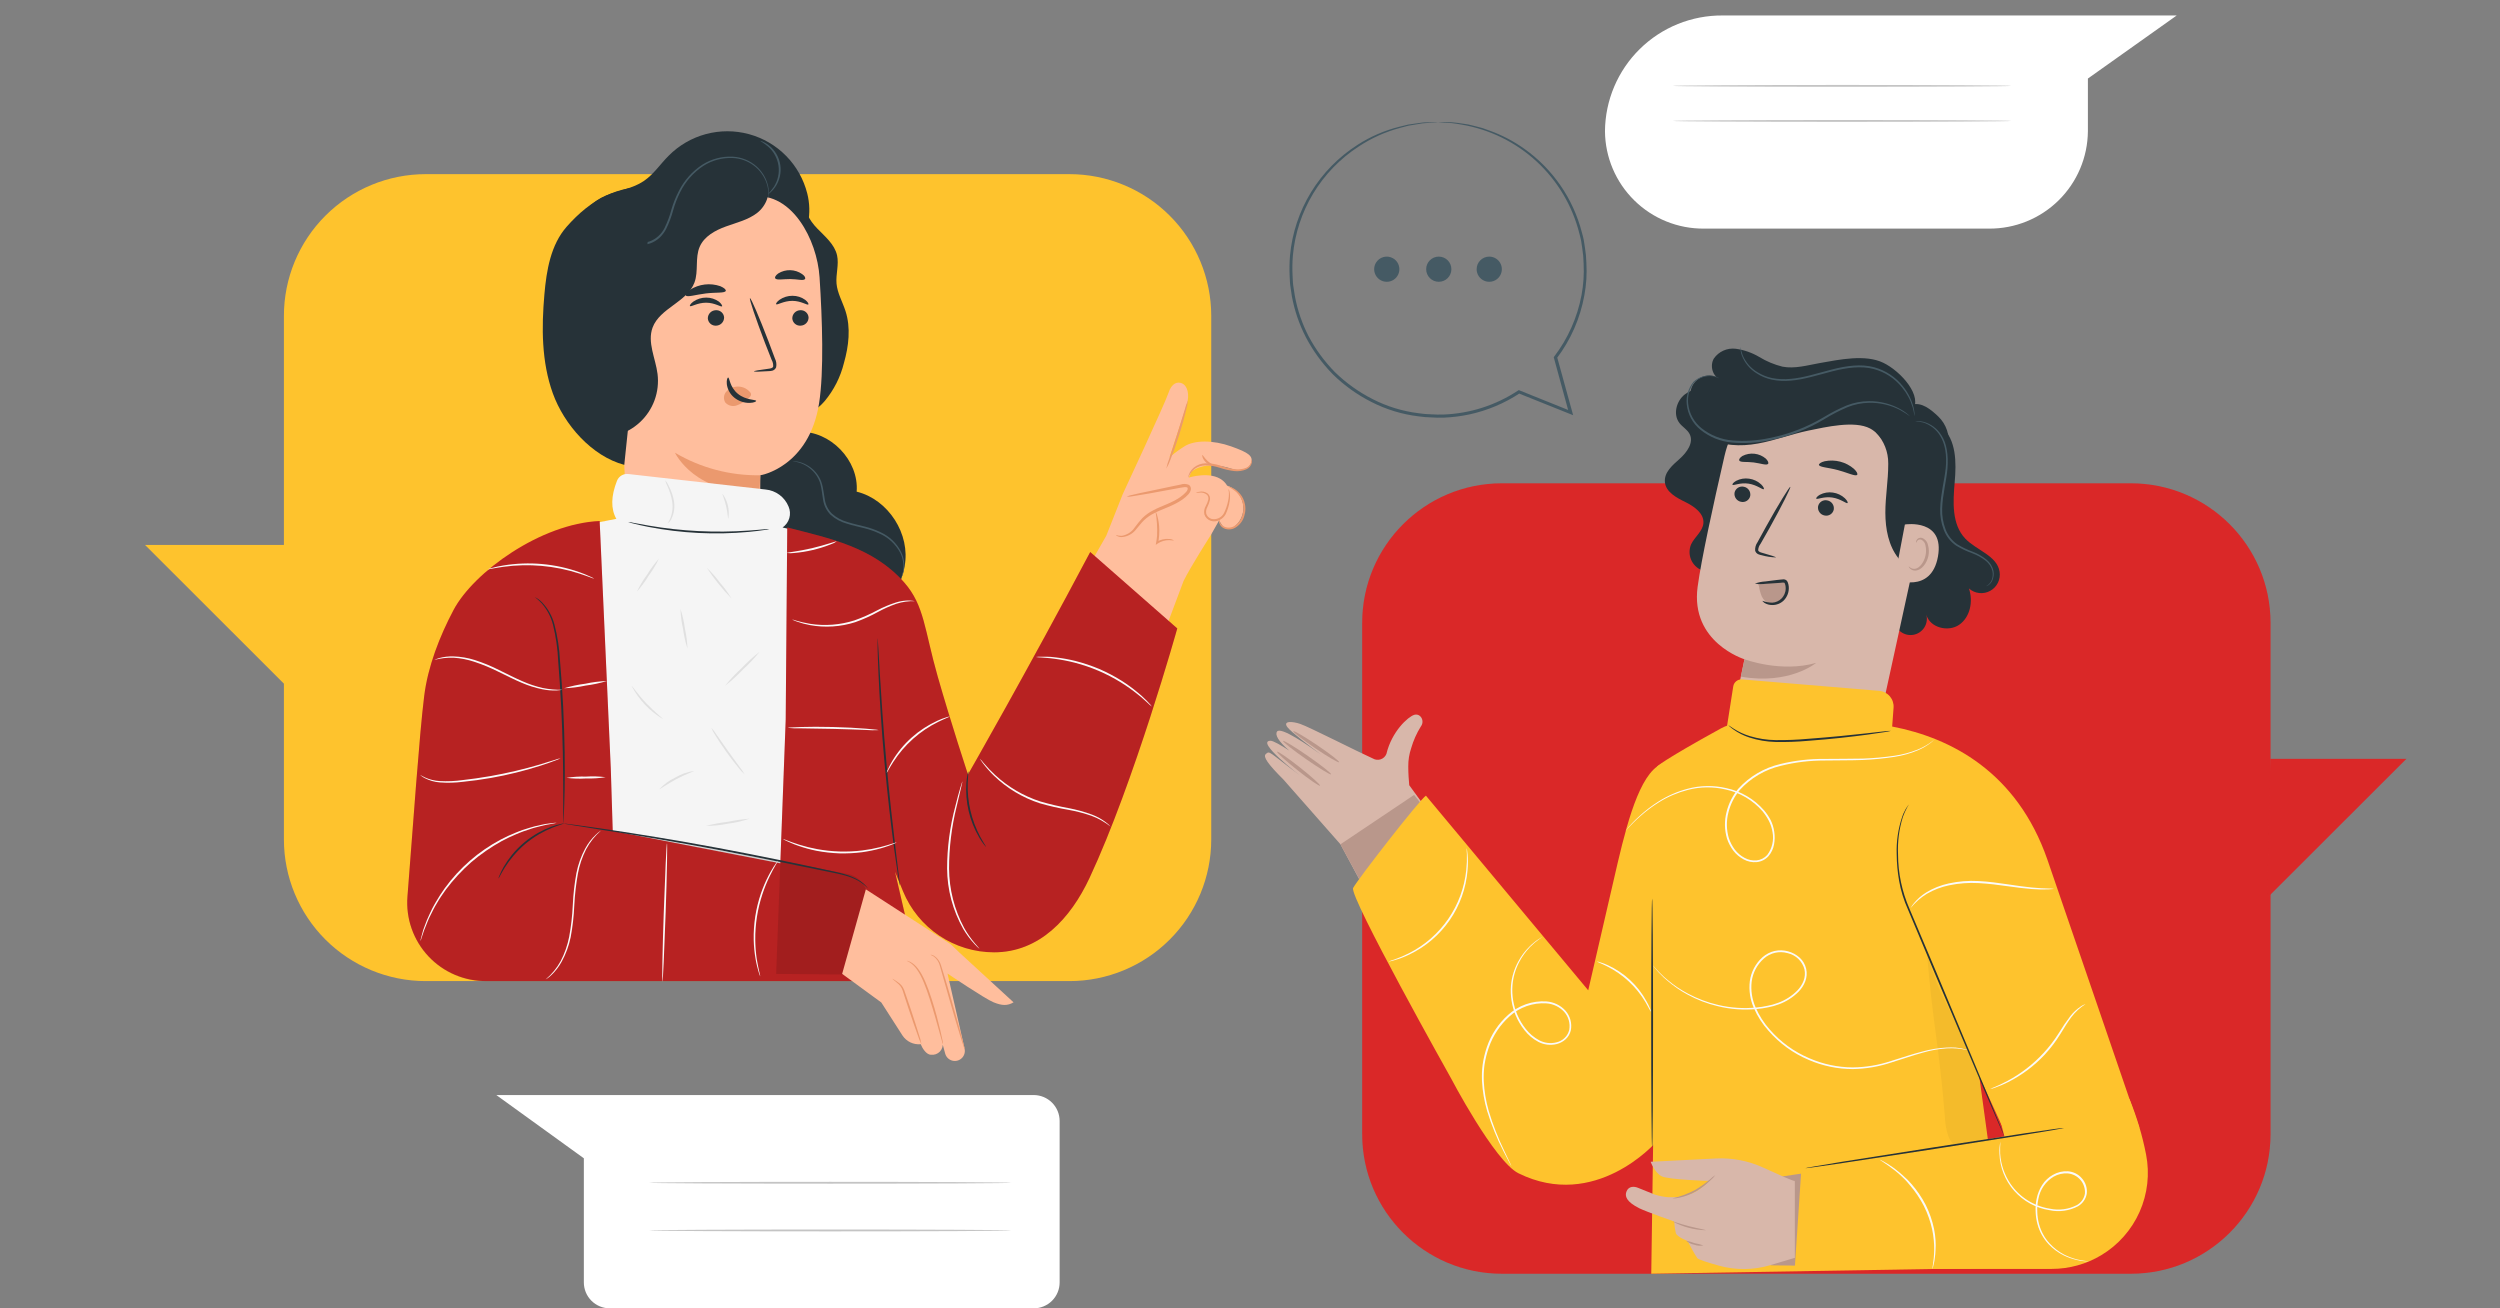<svg width="644" height="337" viewBox="0 0 644 337" fill="none" xmlns="http://www.w3.org/2000/svg">
<rect x="0" y="0" width="644" height="337" fill="#808080" stroke="none"/>
<g clip-path="url(#clip0_1868_9281)">
<path d="M443.746 3.985H560.723L537.842 20.233V33.802C537.79 40.506 535.075 46.916 530.294 51.62C525.512 56.325 519.056 58.941 512.344 58.892H438.94C432.228 58.941 425.772 56.325 420.99 51.62C416.208 46.916 413.493 40.506 413.442 33.802C413.471 29.856 414.278 25.955 415.817 22.321C417.356 18.687 419.596 15.392 422.41 12.623C425.225 9.854 428.557 7.666 432.218 6.184C435.879 4.702 439.796 3.955 443.746 3.985Z" fill="white"/>
<path d="M518.106 22.124C518.106 22.253 498.621 22.365 474.496 22.365C450.371 22.365 430.886 22.253 430.886 22.124C430.886 21.994 450.371 21.883 474.496 21.883C498.621 21.883 518.106 21.985 518.106 22.124Z" fill="#C4C4C4"/>
<path d="M518.106 31.151C518.106 31.281 498.621 31.392 474.496 31.392C450.371 31.392 430.886 31.281 430.886 31.151C430.886 31.021 450.371 30.91 474.496 30.91C498.621 30.91 518.106 31.012 518.106 31.151Z" fill="#C4C4C4"/>
<path d="M266.272 282.084H127.852L150.399 298.378V330.354C150.399 331.232 150.572 332.1 150.908 332.91C151.245 333.721 151.738 334.457 152.359 335.076C152.98 335.696 153.718 336.188 154.529 336.522C155.341 336.857 156.211 337.029 157.089 337.028H266.272C267.15 337.029 268.02 336.857 268.831 336.522C269.643 336.188 270.38 335.696 271.002 335.076C271.623 334.457 272.116 333.721 272.452 332.91C272.789 332.1 272.962 331.232 272.962 330.354V288.758C272.959 286.987 272.253 285.29 270.999 284.038C269.745 282.787 268.044 282.084 266.272 282.084Z" fill="white"/>
<path d="M260.5 304.681C260.5 304.82 239.623 304.922 213.875 304.922C188.126 304.922 167.249 304.82 167.249 304.681C167.249 304.542 188.117 304.44 213.875 304.44C239.632 304.44 260.5 304.551 260.5 304.681Z" fill="#C4C4C4"/>
<path d="M260.5 316.962C260.5 317.091 239.623 317.203 213.875 317.203C188.126 317.203 167.249 317.091 167.249 316.962C167.249 316.832 188.117 316.721 213.875 316.721C239.632 316.721 260.5 316.832 260.5 316.962Z" fill="#C4C4C4"/>
<path d="M548.893 124.503H386.895C367.017 124.503 350.903 140.599 350.903 160.455V292.159C350.903 312.015 367.017 328.111 386.895 328.111H548.893C568.771 328.111 584.885 312.015 584.885 292.159V160.455C584.885 140.599 568.771 124.503 548.893 124.503Z" fill="#DA2828"/>
<g opacity="0.4">
<path opacity="0.4" d="M548.893 124.503H386.895C367.017 124.503 350.903 140.599 350.903 160.455V292.159C350.903 312.015 367.017 328.111 386.895 328.111H548.893C568.771 328.111 584.885 312.015 584.885 292.159V160.455C584.885 140.599 568.771 124.503 548.893 124.503Z" fill="#DA2828"/>
</g>
<path d="M584.82 195.49H619.866L584.031 231.284L584.82 195.49Z" fill="#DA2828"/>
<g opacity="0.4">
<path opacity="0.4" d="M584.82 195.49H619.866L584.031 231.284L584.82 195.49Z" fill="#DA2828"/>
</g>
<path d="M345.299 217.493L330.61 200.81C326.639 196.843 325.275 194.933 326.073 194.238C327.131 193.311 326.676 193.617 334.925 199.799C334.925 199.799 323.234 190.874 327.289 190.818C328.003 190.818 329.989 191.968 332.114 193.358C329.219 190.902 328.402 189.243 328.968 188.455C329.896 187.083 337.059 192.042 340.353 194.424C337.662 192.422 332.531 188.538 331.631 187.315C330.388 185.647 332.902 185.786 334.944 186.481C337.235 187.259 349.901 193.719 353.65 195.388C353.95 195.567 354.286 195.679 354.634 195.716C354.982 195.753 355.334 195.714 355.666 195.602C355.997 195.49 356.3 195.308 356.555 195.068C356.809 194.827 357.008 194.535 357.138 194.211C358.521 188.408 362.706 184.636 364.302 184.145C365.897 183.654 367.132 185.693 365.99 187.176C364.917 188.901 364.086 190.766 363.522 192.718C363.005 194.25 362.751 195.857 362.771 197.473C362.771 199.327 362.9 200.93 363.021 202.274L376.447 220.672L353.993 233.648L345.299 217.493Z" fill="#D8B7AA"/>
<path d="M340.047 202.395C339.899 202.598 337.263 200.81 334.22 198.391C331.177 195.972 328.801 193.84 328.977 193.645C329.154 193.451 331.761 195.249 334.805 197.649C337.848 200.05 340.177 202.181 340.047 202.395Z" fill="#B9978B"/>
<path d="M342.886 199.466C342.738 199.679 339.852 197.918 336.438 195.545C333.023 193.172 330.369 191.069 330.518 190.865C330.666 190.661 333.552 192.403 336.967 194.776C340.381 197.149 343.035 199.253 342.886 199.466Z" fill="#B9978B"/>
<path d="M344.965 196.352C344.816 196.565 342.051 194.952 338.794 192.746C335.538 190.54 333.014 188.585 333.153 188.362C333.292 188.14 336.057 189.762 339.323 191.968C342.589 194.173 345.104 196.138 344.965 196.352Z" fill="#B9978B"/>
<path d="M364.274 204.767L417.794 272.556L405.536 301.057C405.536 301.057 390.857 297.813 386.404 291.64C381.95 285.467 345.299 217.493 345.299 217.493L364.274 204.767Z" fill="#B9978B"/>
<path d="M500.133 109.933C503.984 113.269 503.975 119.146 503.529 124.215C503.084 129.285 502.741 135.059 506.257 138.748C509.161 141.788 514.422 143.114 515.091 147.257C515.249 148.23 515.101 149.229 514.668 150.115C514.235 151.001 513.538 151.732 512.673 152.206C511.807 152.681 510.816 152.876 509.835 152.764C508.854 152.653 507.931 152.241 507.194 151.585C508.326 154.857 507.547 158.944 504.708 160.928C501.868 162.911 497.108 161.688 496.227 158.342C496.371 158.9 496.399 159.483 496.307 160.052C496.216 160.622 496.009 161.167 495.698 161.653C495.386 162.139 494.978 162.555 494.499 162.877C494.019 163.198 493.478 163.418 492.91 163.521C492.342 163.624 491.759 163.61 491.196 163.478C490.634 163.346 490.105 163.1 489.642 162.755C489.18 162.41 488.793 161.973 488.507 161.472C488.22 160.971 488.04 160.417 487.978 159.843" fill="#263238"/>
<path d="M444.99 144.152C444.472 145.393 443.481 146.378 442.236 146.89C440.991 147.402 439.593 147.399 438.351 146.881C437.108 146.364 436.122 145.374 435.609 144.131C435.097 142.887 435.1 141.491 435.618 140.25C436.5 138.322 438.587 136.932 438.791 134.818C439.033 132.27 436.425 130.444 434.152 129.332C431.879 128.219 429.132 126.773 428.882 124.215C428.631 121.657 430.849 119.831 432.695 118.182C434.542 116.532 436.407 113.974 435.228 111.777C434.644 110.646 433.428 110.007 432.64 108.997C430.905 106.791 431.814 103.278 434.031 101.582C436.249 99.886 439.311 99.617 442.076 100.108C444.841 100.599 447.439 101.749 450.13 102.555C454.591 103.851 459.272 104.208 463.878 103.605C468.484 103.002 472.914 101.452 476.89 99.052" fill="#263238"/>
<path d="M461.422 203.924C466.216 204.89 471.198 203.935 475.293 201.265C479.388 198.594 482.268 194.423 483.311 189.65L496.477 129.35C497.299 125.868 497.413 122.257 496.814 118.73C496.214 115.203 494.913 111.832 492.986 108.816C491.06 105.801 488.547 103.201 485.598 101.172C482.648 99.143 479.321 97.726 475.813 97.003L474.44 96.799C467.732 95.814 460.899 97.39 455.302 101.211C449.705 105.033 445.755 110.821 444.238 117.422C441.306 130.147 438.235 144.244 437.307 151.168C435.386 165.506 449.369 169.825 449.369 169.825L446.854 181.874C446.356 184.275 446.337 186.75 446.799 189.158C447.261 191.566 448.195 193.859 449.547 195.906C450.899 197.952 452.642 199.711 454.677 201.082C456.712 202.454 458.998 203.41 461.404 203.896L461.422 203.924Z" fill="#D8B7AA"/>
<path d="M446.817 126.912C446.736 127.445 446.865 127.987 447.176 128.427C447.488 128.866 447.958 129.167 448.488 129.267C448.744 129.325 449.01 129.332 449.269 129.286C449.528 129.24 449.776 129.144 449.997 129.001C450.219 128.859 450.409 128.674 450.558 128.456C450.706 128.239 450.81 127.995 450.863 127.737C450.949 127.206 450.824 126.662 450.514 126.222C450.203 125.781 449.732 125.48 449.202 125.383C448.945 125.325 448.678 125.318 448.419 125.363C448.159 125.409 447.91 125.506 447.688 125.648C447.466 125.79 447.275 125.976 447.125 126.193C446.976 126.41 446.871 126.654 446.817 126.912Z" fill="#263238"/>
<path d="M446.289 124.873C446.502 125.179 448.219 124.252 450.427 124.586C452.635 124.92 454.073 126.245 454.352 126.013C454.491 125.911 454.296 125.392 453.674 124.781C452.818 123.982 451.736 123.467 450.575 123.307C449.431 123.134 448.261 123.329 447.235 123.863C446.483 124.289 446.186 124.734 446.289 124.873Z" fill="#263238"/>
<path d="M468.335 130.434C468.251 130.967 468.379 131.511 468.691 131.951C469.003 132.391 469.474 132.691 470.005 132.789C470.262 132.847 470.529 132.853 470.789 132.807C471.048 132.761 471.296 132.663 471.518 132.52C471.739 132.376 471.93 132.19 472.078 131.972C472.226 131.754 472.329 131.509 472.381 131.25C472.464 130.719 472.336 130.176 472.024 129.737C471.712 129.299 471.24 129 470.71 128.905C470.454 128.845 470.187 128.838 469.928 128.883C469.668 128.928 469.42 129.025 469.198 129.167C468.977 129.31 468.786 129.496 468.638 129.713C468.49 129.931 468.387 130.176 468.335 130.434Z" fill="#263238"/>
<path d="M467.871 128.451C468.084 128.748 469.801 127.83 472 128.164C474.199 128.497 475.656 129.823 475.934 129.591C476.064 129.489 475.878 128.97 475.247 128.358C474.391 127.56 473.309 127.045 472.148 126.885C471.004 126.712 469.834 126.907 468.808 127.441C468.094 127.839 467.76 128.312 467.871 128.451Z" fill="#263238"/>
<path d="M457.488 143.596C457.488 143.466 456.18 143.03 454.008 142.428C453.452 142.289 452.941 142.094 452.904 141.696C452.942 141.112 453.156 140.553 453.517 140.092C454.253 138.813 455.017 137.469 455.808 136.06C459.01 130.305 461.376 125.55 461.181 125.42C460.986 125.29 458.165 129.851 454.964 135.616L452.737 139.675C452.287 140.305 452.071 141.072 452.125 141.844C452.182 142.049 452.284 142.238 452.424 142.399C452.563 142.559 452.737 142.686 452.932 142.771C453.229 142.898 453.541 142.988 453.86 143.04C455.041 143.375 456.26 143.561 457.488 143.596Z" fill="#263238"/>
<path d="M468.558 119.748C468.687 120.378 470.933 120.415 473.466 121.101C475.999 121.787 477.985 122.797 478.412 122.315C478.597 122.084 478.319 121.463 477.567 120.767C476.547 119.892 475.341 119.261 474.04 118.923C472.74 118.584 471.378 118.546 470.061 118.812C469.022 119.053 468.511 119.498 468.558 119.748Z" fill="#263238"/>
<path d="M448.033 118.626C448.348 119.183 449.889 118.886 451.745 119.127C453.6 119.368 455.066 119.961 455.456 119.488C455.651 119.257 455.456 118.719 454.881 118.145C454.057 117.445 453.044 117.007 451.97 116.885C450.896 116.762 449.81 116.962 448.85 117.459C448.181 117.876 447.894 118.358 448.033 118.626Z" fill="#263238"/>
<path d="M483.227 111.379L483.292 111.453C485.314 113.584 486.431 116.414 486.41 119.349V119.637C486.41 123.808 485.658 127.978 485.668 132.103C485.677 136.227 486.475 140.62 489.082 143.864C490.149 145.208 492.228 146.321 493.443 145.116C493.871 144.603 494.145 143.979 494.232 143.318C496.44 133.576 500.412 125.235 501.905 114.928C502.113 113.549 501.987 112.14 501.54 110.818C501.093 109.496 500.337 108.3 499.335 107.328C497.405 105.475 495.002 103.473 492.432 104.26C489.862 105.048 486.104 109.08 483.96 110.748" fill="#263238"/>
<path d="M490.697 135.115C490.956 135.041 500.968 133.641 499.215 143.382C497.461 153.124 488.08 149.361 488.08 149.073C488.08 148.786 490.697 135.115 490.697 135.115Z" fill="#D8B7AA"/>
<path d="M491.717 145.922C491.717 145.922 491.866 146.07 492.125 146.246C492.5 146.494 492.955 146.587 493.397 146.506C494.492 146.311 495.651 144.838 496.013 143.086C496.2 142.259 496.2 141.401 496.013 140.574C495.975 140.254 495.859 139.947 495.677 139.681C495.494 139.415 495.25 139.196 494.965 139.045C494.779 138.957 494.568 138.938 494.369 138.991C494.171 139.043 493.997 139.164 493.879 139.332C493.703 139.573 493.731 139.786 493.675 139.786C493.619 139.786 493.499 139.592 493.675 139.202C493.771 138.972 493.945 138.781 494.167 138.665C494.471 138.51 494.824 138.48 495.15 138.581C495.539 138.736 495.881 138.987 496.144 139.312C496.408 139.637 496.583 140.023 496.653 140.435C496.911 141.34 496.946 142.294 496.756 143.216C496.338 145.171 495.002 146.821 493.526 146.979C493.25 147.008 492.971 146.975 492.709 146.882C492.447 146.789 492.21 146.638 492.014 146.441C491.689 146.154 491.68 145.931 491.717 145.922Z" fill="#B9978B"/>
<path d="M492.543 105.827C495.531 102.258 489.76 95.678 485.12 93.444C480.481 91.21 473.8 92.638 468.752 93.528C465.57 94.093 462.341 95.057 459.168 94.454C457.062 93.928 455.047 93.088 453.192 91.961C451.332 90.855 449.268 90.133 447.124 89.839C446.045 89.706 444.951 89.87 443.958 90.313C442.966 90.755 442.113 91.46 441.491 92.35C440.387 94.204 441.157 97.105 443.236 97.708C442.609 97.233 441.877 96.916 441.102 96.786C440.326 96.656 439.53 96.716 438.783 96.96C438.036 97.205 437.359 97.627 436.81 98.19C436.262 98.753 435.859 99.441 435.635 100.194C435.411 100.947 435.374 101.743 435.526 102.514C435.678 103.285 436.014 104.007 436.507 104.619C437 105.232 437.634 105.715 438.355 106.029C439.076 106.342 439.863 106.477 440.647 106.42C439.413 105.159 437.019 106.596 436.936 108.357C436.852 110.118 438.244 111.61 439.719 112.546C443.533 114.938 448.376 115.058 452.812 114.261C457.247 113.464 461.497 111.814 465.913 110.906C470.33 109.998 477.744 108.274 481.733 110.378C484.666 111.916 486.28 115.939 488.145 115.392C489.028 115.067 489.823 114.541 490.468 113.855C491.112 113.17 491.587 112.344 491.857 111.443C492.359 109.635 492.569 107.757 492.478 105.882" fill="#263238"/>
<path d="M511.629 151.01C511.812 150.969 511.985 150.893 512.14 150.788C512.599 150.494 512.965 150.076 513.198 149.583C513.557 148.794 513.667 147.915 513.513 147.062C513.272 145.941 512.657 144.934 511.769 144.207C510.714 143.34 509.527 142.649 508.252 142.159C506.819 141.637 505.442 140.972 504.141 140.176C502.779 139.219 501.74 137.871 501.163 136.311C500.529 134.63 500.236 132.841 500.3 131.046C500.393 127.339 501.423 123.863 501.673 120.591C501.924 117.32 501.506 114.252 500.115 112.129C499.068 110.422 497.409 109.179 495.475 108.654C494.957 108.523 494.422 108.47 493.888 108.496C493.703 108.499 493.519 108.527 493.341 108.58C494.045 108.575 494.747 108.662 495.429 108.839C497.267 109.42 498.827 110.657 499.808 112.315C501.098 114.372 501.543 117.357 501.219 120.554C500.894 123.752 499.901 127.228 499.79 131.037C499.731 132.897 500.046 134.751 500.718 136.487C501.338 138.135 502.449 139.555 503.9 140.556C505.232 141.354 506.64 142.019 508.104 142.539C509.344 142.999 510.506 143.649 511.546 144.467C512.394 145.137 512.994 146.069 513.253 147.118C513.423 147.916 513.345 148.747 513.031 149.5C512.744 150.144 512.251 150.676 511.629 151.01Z" fill="#455A64"/>
<path d="M442.92 97.476C442.79 97.379 442.646 97.3 442.494 97.244C442.32 97.159 442.14 97.088 441.955 97.031C441.699 96.943 441.435 96.878 441.167 96.836C440.287 96.698 439.387 96.761 438.535 97.021C437.683 97.281 436.901 97.731 436.249 98.338C435.588 99.142 435.094 100.068 434.795 101.064C434.495 102.06 434.397 103.106 434.505 104.14C434.629 105.425 435.01 106.671 435.626 107.806C436.241 108.941 437.077 109.942 438.086 110.748C440.405 112.614 443.229 113.747 446.196 114.002C449.418 114.278 452.663 114.082 455.827 113.418C460.845 112.436 465.651 110.578 470.024 107.931C471.898 106.773 473.859 105.759 475.888 104.9C477.658 104.182 479.545 103.796 481.455 103.76C484.234 103.7 486.984 104.337 489.453 105.614C490.346 106.113 491.21 106.66 492.042 107.254C491.299 106.525 490.459 105.901 489.546 105.4C487.071 104.023 484.279 103.31 481.446 103.334C479.489 103.349 477.552 103.722 475.73 104.437C473.679 105.295 471.697 106.308 469.801 107.467C465.458 110.06 460.699 111.882 455.734 112.852C452.616 113.512 449.419 113.715 446.242 113.455C443.366 113.216 440.625 112.133 438.365 110.341C437.392 109.573 436.583 108.619 435.984 107.535C435.385 106.452 435.008 105.26 434.876 104.029C434.762 103.042 434.845 102.044 435.119 101.089C435.393 100.135 435.852 99.244 436.472 98.468C437.09 97.878 437.832 97.433 438.645 97.165C439.457 96.897 440.318 96.814 441.167 96.92C441.767 97.051 442.354 97.237 442.92 97.476Z" fill="#455A64"/>
<path d="M448.348 89.366C448.315 90.111 448.432 90.855 448.692 91.553C449.416 93.485 450.769 95.117 452.533 96.188C453.719 96.959 455.037 97.506 456.421 97.8C458.008 98.12 459.634 98.204 461.246 98.051C464.651 97.8 468.214 96.632 471.954 95.669C475.693 94.705 479.432 94.195 482.661 95.057C485.527 95.815 488.076 97.468 489.936 99.775C491.215 101.306 492.163 103.086 492.719 105.002C493.09 106.364 493.137 107.161 493.202 107.152C493.214 106.961 493.214 106.769 493.202 106.578C493.151 106.031 493.061 105.489 492.933 104.956C492.438 102.979 491.516 101.135 490.233 99.552C488.354 97.151 485.751 95.419 482.81 94.612C479.469 93.685 475.628 94.213 471.87 95.187C468.112 96.16 464.577 97.328 461.246 97.596C459.677 97.759 458.092 97.693 456.542 97.402C455.201 97.129 453.919 96.621 452.756 95.9C451.035 94.887 449.688 93.346 448.914 91.507C448.666 90.811 448.477 90.094 448.348 89.366Z" fill="#455A64"/>
<path d="M453.09 150.871C453.212 151.828 453.465 152.764 453.841 153.652C454.038 154.091 454.326 154.483 454.686 154.802C455.046 155.122 455.47 155.362 455.929 155.506C456.427 155.608 456.942 155.585 457.428 155.438C457.915 155.29 458.356 155.024 458.713 154.662C459.424 153.913 459.882 152.96 460.021 151.937C460.17 151.01 460.021 149.852 459.093 149.555C458.718 149.463 458.327 149.463 457.952 149.555L452.812 150.482" fill="#B9978B"/>
<path d="M453.99 154.764C454.807 155.078 455.675 155.242 456.551 155.246C457.457 155.193 458.311 154.803 458.945 154.152C459.319 153.755 459.604 153.282 459.781 152.766C459.959 152.25 460.025 151.702 459.975 151.159C459.947 150.88 459.885 150.606 459.789 150.343C459.668 150.093 459.706 150.111 459.492 150.084C459.279 150.056 458.945 150.084 458.666 150.13L457.803 150.195C456.69 150.278 455.688 150.343 454.843 150.389C453.918 150.518 452.979 150.499 452.06 150.334C452.928 150.017 453.838 149.83 454.76 149.778C455.595 149.657 456.616 149.537 457.701 149.407L458.555 149.314C458.862 149.269 459.172 149.241 459.483 149.231C459.729 149.237 459.966 149.322 460.16 149.472C460.333 149.625 460.464 149.819 460.541 150.037C460.667 150.371 460.748 150.72 460.782 151.075C460.843 151.743 460.756 152.415 460.526 153.045C460.297 153.674 459.931 154.246 459.455 154.718C458.663 155.47 457.606 155.88 456.514 155.858C455.8 155.861 455.099 155.665 454.491 155.292C454.175 155.033 453.962 154.801 453.99 154.764Z" fill="#263238"/>
<path d="M449.388 169.825C449.388 169.825 458.741 173.366 467.843 170.752C467.843 170.752 460.977 176.508 448.451 174.302L449.388 169.825Z" fill="#B9978B"/>
<path d="M463.658 302.707C463.207 302.412 462.779 302.083 462.378 301.724C461.979 301.4 461.45 301.001 460.884 300.575C460.318 300.149 459.631 299.648 458.843 299.138C458.054 298.629 457.237 298.072 456.282 297.544C455.326 297.016 454.315 296.46 453.229 295.904C448.469 293.564 443.351 292.035 438.086 291.381C436.871 291.251 435.72 291.103 434.634 291.075C433.549 291.047 432.537 291.001 431.619 291.01C430.7 291.019 429.856 291.066 429.123 291.093C428.39 291.121 427.759 291.177 427.267 291.232C426.736 291.313 426.199 291.351 425.662 291.344C426.184 291.21 426.714 291.111 427.249 291.047C427.863 290.942 428.482 290.868 429.104 290.825C429.837 290.769 430.672 290.667 431.61 290.667C432.547 290.667 433.558 290.611 434.653 290.667C435.748 290.723 436.917 290.815 438.142 290.927C440.797 291.257 443.422 291.796 445.992 292.539C448.542 293.322 451.025 294.311 453.415 295.496C454.5 296.071 455.549 296.599 456.467 297.192C457.386 297.785 458.258 298.313 459.019 298.851C459.78 299.389 460.448 299.908 461.032 300.353C461.617 300.797 462.099 301.224 462.48 301.576C462.904 301.919 463.298 302.298 463.658 302.707Z" fill="#FAFAFA"/>
<path d="M409.127 255.104L416.736 222.173C419.649 209.791 423.101 197.89 428.9 196.481V200.309L426.413 294.393C426.413 294.393 410.909 312.003 391.154 302.234C384.975 299.166 373.701 277.617 373.701 277.617C373.701 277.617 347.47 230.867 348.565 228.745C349.66 226.622 365.684 205.991 367.317 204.962L409.127 255.104Z" fill="#FEC32D"/>
<path d="M487.421 187.157C502.546 190.049 519.572 198.863 527.413 221.45C530.27 229.699 551.092 290.509 551.092 290.509L515.582 289.768L509.848 277.246L512.632 297.591L515.035 326.601L425.365 328.111L425.996 284.402L426.859 197.464C426.859 197.464 427.861 196.148 443.329 187.63C452.923 182.338 487.421 187.157 487.421 187.157Z" fill="#FEC32D"/>
<g opacity="0.2">
<path opacity="0.2" d="M496.366 245.307C497.841 263.659 499.53 269.331 501.005 287.683C501.04 289.42 501.354 291.141 501.933 292.78C502.243 293.595 502.74 294.326 503.385 294.914C504.03 295.501 504.804 295.929 505.645 296.163C508.261 296.692 511.657 298.582 512.39 296.024L509.913 278.349C509.38 275.778 508.559 273.275 507.463 270.888C501.961 258.682 499.929 257.968 496.329 245.307" fill="black"/>
</g>
<path d="M443.319 197.037L443.616 195.128L446.483 176.814C446.566 176.281 446.847 175.8 447.271 175.466C447.694 175.133 448.228 174.972 448.766 175.016L484.072 177.963C485.138 178.051 486.127 178.556 486.822 179.368C487.517 180.181 487.863 181.235 487.783 182.301L486.994 192.941L475.971 207.307L460.095 209.781" fill="#FEC32D"/>
<path d="M425.588 231.47C425.727 231.47 425.829 245.817 425.829 263.511C425.829 281.204 425.727 295.552 425.588 295.552C425.449 295.552 425.346 281.204 425.346 263.511C425.346 245.817 425.458 231.47 425.588 231.47Z" fill="#263238"/>
<path d="M516.343 292.715C516.343 292.715 516.343 292.65 516.232 292.511C516.12 292.372 516.055 292.141 515.935 291.881L514.859 289.444L510.989 280.444L498.379 250.683C495.93 244.862 493.601 239.32 491.485 234.269C490.416 231.903 489.649 229.411 489.203 226.854C488.811 224.619 488.606 222.356 488.59 220.088C488.472 216.801 488.95 213.52 490.001 210.402L490.288 209.633L490.613 208.984C490.766 208.639 490.952 208.31 491.17 208.002L491.559 207.427C491.604 207.362 491.654 207.3 491.708 207.242C491.098 208.267 490.585 209.347 490.177 210.467C489.206 213.578 488.785 216.833 488.934 220.088C488.949 224.921 489.957 229.7 491.894 234.13L498.825 250.525L511.305 280.342L515.016 289.397L516.009 291.872L516.26 292.521C516.293 292.583 516.321 292.648 516.343 292.715Z" fill="#263238"/>
<path d="M498.426 190.392C498.101 190.721 497.757 191.031 497.396 191.319C496.353 192.113 495.215 192.777 494.009 193.293C492.099 194.089 490.098 194.649 488.052 194.961C485.348 195.381 482.622 195.65 479.887 195.768C476.844 195.897 473.522 195.842 469.959 195.907C466.174 195.9 462.403 196.361 458.731 197.278C454.664 198.239 450.982 200.407 448.172 203.497C446.772 205.181 445.77 207.158 445.24 209.281C444.674 211.459 444.712 213.75 445.351 215.908C445.706 216.973 446.229 217.974 446.901 218.874C447.577 219.747 448.431 220.467 449.406 220.987C450.352 221.505 451.431 221.73 452.505 221.636C453.556 221.528 454.529 221.032 455.233 220.246C455.861 219.418 456.307 218.468 456.543 217.458C456.78 216.447 456.801 215.398 456.607 214.379C456.452 213.372 456.139 212.396 455.679 211.487C455.221 210.6 454.67 209.764 454.036 208.994C451.556 206.138 448.216 204.164 444.516 203.368C441.311 202.612 437.97 202.651 434.783 203.479C432.161 204.156 429.658 205.228 427.36 206.658C425.61 207.748 423.958 208.989 422.424 210.365C421.152 211.478 420.252 212.441 419.64 213.072L418.953 213.813C418.878 213.902 418.794 213.983 418.703 214.054C419.795 212.675 421.006 211.395 422.322 210.226C423.841 208.823 425.487 207.563 427.239 206.463C429.56 204.989 432.095 203.882 434.755 203.182C437.994 202.314 441.398 202.257 444.665 203.016C448.46 203.815 451.89 205.829 454.435 208.753C455.084 209.526 455.65 210.365 456.124 211.255C456.592 212.21 456.905 213.233 457.052 214.286C457.214 215.36 457.195 216.453 456.996 217.521C456.796 218.632 456.307 219.671 455.577 220.533C454.797 221.407 453.718 221.959 452.552 222.081C451.382 222.192 450.205 221.95 449.174 221.386C448.139 220.833 447.231 220.069 446.511 219.143C445.803 218.199 445.252 217.147 444.878 216.028C444.211 213.786 444.173 211.404 444.767 209.142C445.308 206.944 446.346 204.899 447.801 203.164C450.68 200.01 454.444 197.797 458.601 196.815C462.315 195.908 466.127 195.466 469.949 195.499C473.522 195.443 476.843 195.499 479.868 195.415C482.592 195.321 485.309 195.076 488.006 194.683C490.04 194.391 492.033 193.863 493.944 193.108C495.143 192.621 496.283 191.999 497.34 191.254C497.711 191.004 497.962 190.772 498.147 190.642C498.232 190.55 498.325 190.466 498.426 190.392Z" fill="#FAFAFA"/>
<path d="M529.111 228.967C528.98 229.004 528.847 229.025 528.712 229.032C528.452 229.032 528.071 229.097 527.57 229.115C526.168 229.162 524.765 229.128 523.367 229.013C521.595 228.884 519.498 228.615 517.178 228.291C514.858 227.966 512.316 227.623 509.625 227.484C507.109 227.347 504.586 227.537 502.119 228.05C500.101 228.459 498.165 229.195 496.384 230.228C494.772 231.212 493.341 232.466 492.153 233.935C492.204 233.811 492.272 233.695 492.357 233.592C492.553 233.265 492.777 232.955 493.026 232.665C493.925 231.568 495 230.629 496.208 229.885C498 228.791 499.964 228.008 502.017 227.568C504.523 227.021 507.092 226.815 509.653 226.956C512.372 227.095 514.923 227.466 517.243 227.809C519.563 228.151 521.641 228.457 523.395 228.624C525.148 228.791 526.587 228.865 527.57 228.874C528.085 228.874 528.6 228.905 529.111 228.967Z" fill="#FAFAFA"/>
<path d="M506.814 270.517C505.069 270.112 503.276 269.959 501.488 270.063C499.391 270.205 497.316 270.575 495.299 271.166C492.933 271.806 490.288 272.742 487.319 273.659C484.095 274.751 480.721 275.336 477.317 275.393C473.397 275.392 469.519 274.587 465.922 273.029C461.926 271.342 458.371 268.761 455.53 265.485C453.994 263.773 452.741 261.827 451.819 259.72C450.838 257.539 450.469 255.133 450.752 252.759C451.075 250.366 452.243 248.167 454.046 246.559C454.941 245.779 456.015 245.231 457.173 244.964C458.305 244.725 459.479 244.757 460.597 245.058C461.714 245.36 462.745 245.921 463.603 246.698C464.441 247.465 465.024 248.471 465.273 249.58C465.513 250.665 465.426 251.797 465.022 252.833C464.632 253.829 464.042 254.734 463.287 255.493C461.848 256.933 460.109 258.037 458.193 258.728C457.291 259.07 456.359 259.328 455.41 259.497C454.946 259.581 454.482 259.683 454.027 259.748L452.645 259.914C449.254 260.25 445.831 260.009 442.522 259.201C439.792 258.552 437.162 257.542 434.7 256.198C432.838 255.193 431.092 253.987 429.494 252.602L428.566 251.795L427.805 251.026C427.395 250.638 427.011 250.223 426.655 249.784L425.987 248.987C425.911 248.9 425.842 248.807 425.783 248.709C425.873 248.786 425.956 248.869 426.033 248.959L426.729 249.719C427.097 250.144 427.491 250.547 427.908 250.924L428.678 251.675L429.606 252.463C431.211 253.81 432.956 254.981 434.811 255.957C437.26 257.264 439.872 258.243 442.577 258.867C445.854 259.647 449.239 259.866 452.589 259.516L453.944 259.349C454.398 259.275 454.872 259.173 455.317 259.089C456.245 258.922 457.155 258.668 458.036 258.329C459.888 257.655 461.57 256.583 462.963 255.187C463.672 254.47 464.228 253.615 464.596 252.676C464.96 251.721 465.04 250.681 464.828 249.682C464.553 248.661 464.004 247.735 463.24 247.003C462.476 246.271 461.527 245.762 460.494 245.53C459.437 245.225 458.32 245.193 457.247 245.438C456.174 245.683 455.181 246.196 454.361 246.929C452.643 248.459 451.533 250.554 451.234 252.833C450.968 255.118 451.321 257.432 452.255 259.534C453.153 261.592 454.368 263.496 455.855 265.179C458.647 268.395 462.138 270.931 466.062 272.594C469.601 274.137 473.418 274.944 477.28 274.966C480.649 274.925 483.992 274.362 487.189 273.298C490.149 272.371 492.757 271.5 495.197 270.879C497.234 270.307 499.328 269.962 501.442 269.85C502.211 269.802 502.983 269.802 503.752 269.85C504.411 269.952 504.977 269.998 505.422 270.1L506.433 270.351C506.567 270.388 506.695 270.445 506.814 270.517Z" fill="#FAFAFA"/>
<path d="M425.281 260.628C425.198 260.628 424.771 259.701 423.871 258.144C421.516 254.193 418.081 250.994 413.971 248.922C412.393 248.125 411.354 247.773 411.382 247.689C411.643 247.712 411.899 247.771 412.143 247.865C412.818 248.066 413.478 248.314 414.119 248.607C416.245 249.575 418.2 250.88 419.909 252.472C421.621 254.062 423.06 255.922 424.168 257.977C424.519 258.593 424.829 259.231 425.096 259.887C425.19 260.124 425.253 260.374 425.281 260.628Z" fill="#FAFAFA"/>
<path d="M389.28 300.297C389.28 300.297 389.215 300.223 389.132 300.065C389.048 299.908 388.909 299.657 388.751 299.37C388.417 298.758 387.935 297.841 387.341 296.654C385.617 293.305 384.195 289.81 383.091 286.209C382.353 283.708 381.908 281.129 381.764 278.525C381.69 277.071 381.749 275.613 381.94 274.169C382.171 272.641 382.537 271.137 383.035 269.674C384.118 266.511 385.993 263.678 388.482 261.444C389.811 260.226 391.374 259.289 393.076 258.692C394.777 258.095 396.583 257.848 398.382 257.968C400.253 258.108 401.999 258.957 403.263 260.341C403.864 261.025 404.301 261.838 404.541 262.716C404.78 263.595 404.816 264.516 404.646 265.411C404.445 266.288 403.986 267.085 403.328 267.7C402.685 268.288 401.908 268.711 401.064 268.933C399.431 269.357 397.697 269.149 396.211 268.349C394.833 267.606 393.628 266.579 392.676 265.336C391.763 264.186 391.011 262.917 390.44 261.564C389.436 259.137 389.019 256.508 389.224 253.89C389.412 251.73 390.044 249.632 391.08 247.726C391.848 246.289 392.831 244.976 393.994 243.834C394.721 243.109 395.52 242.46 396.378 241.897C396.666 241.702 396.907 241.581 397.065 241.489L397.306 241.368C397.306 241.368 397.009 241.581 396.434 241.98C395.605 242.57 394.832 243.234 394.123 243.963C393.012 245.116 392.074 246.424 391.34 247.847C390.354 249.728 389.763 251.791 389.605 253.908C389.425 256.475 389.858 259.048 390.867 261.416C391.43 262.728 392.166 263.96 393.056 265.077C393.98 266.266 395.143 267.249 396.471 267.959C397.858 268.705 399.476 268.897 400.999 268.497C401.78 268.314 402.496 267.92 403.067 267.358C403.638 266.795 404.043 266.086 404.237 265.309C404.385 264.49 404.346 263.648 404.124 262.846C403.903 262.044 403.504 261.302 402.957 260.674C401.773 259.384 400.139 258.595 398.392 258.469C396.658 258.354 394.919 258.592 393.28 259.167C391.64 259.742 390.135 260.642 388.853 261.814C386.424 263.997 384.589 266.758 383.518 269.841C383.017 271.272 382.648 272.746 382.414 274.243C382.221 275.662 382.156 277.095 382.219 278.525C382.349 281.101 382.772 283.654 383.481 286.135C384.55 289.726 385.915 293.223 387.563 296.59L388.89 299.37C389.029 299.667 389.141 299.908 389.234 300.093C389.326 300.278 389.28 300.297 389.28 300.297Z" fill="#FAFAFA"/>
<path d="M377.821 218.475C377.821 218.475 377.867 218.605 377.904 218.855C377.97 219.23 378.016 219.607 378.044 219.986C378.166 221.371 378.166 222.763 378.044 224.148C377.669 228.757 376.09 233.189 373.466 236.999C370.841 240.809 367.262 243.866 363.086 245.863C361.836 246.473 360.535 246.972 359.198 247.356C358.735 247.504 358.354 247.569 358.104 247.634C357.853 247.699 357.714 247.708 357.714 247.689C358.179 247.489 358.656 247.319 359.143 247.18C360.444 246.729 361.713 246.187 362.938 245.558C367.003 243.507 370.486 240.467 373.067 236.72C375.649 232.972 377.245 228.636 377.71 224.11C377.856 222.744 377.909 221.369 377.867 219.995C377.819 219.49 377.804 218.982 377.821 218.475Z" fill="#FAFAFA"/>
<path d="M537.229 258.663C535.849 259.527 534.636 260.632 533.648 261.926C532.72 263.121 531.792 264.706 530.744 266.374C529.594 268.243 528.267 269.996 526.782 271.611C524.065 274.543 520.844 276.963 517.271 278.757C516.196 279.301 515.086 279.775 513.949 280.175C513.535 280.338 513.106 280.462 512.669 280.546C513.053 280.327 513.457 280.143 513.875 279.999C514.654 279.656 515.786 279.174 517.113 278.451C520.58 276.59 523.715 274.169 526.392 271.287C527.862 269.697 529.182 267.975 530.335 266.143C531.258 264.611 532.265 263.132 533.351 261.712C534.106 260.761 535.004 259.932 536.014 259.256C536.288 259.075 536.576 258.916 536.877 258.784C537.118 258.691 537.229 258.645 537.229 258.663Z" fill="#FAFAFA"/>
<path d="M487.087 188.269C486.951 188.328 486.807 188.365 486.66 188.381L485.426 188.603C484.35 188.779 482.791 189.011 480.87 189.27C477.011 189.789 471.666 190.401 465.737 190.837C462.961 191.09 460.173 191.189 457.386 191.133C455.087 191.077 452.808 190.687 450.622 189.975C449.146 189.497 447.753 188.793 446.493 187.889C446.149 187.647 445.82 187.384 445.509 187.102C445.305 186.898 445.203 186.796 445.212 186.777C445.222 186.759 445.695 187.148 446.595 187.704C447.877 188.527 449.266 189.17 450.724 189.613C452.891 190.272 455.14 190.621 457.405 190.651C460.192 190.681 462.979 190.57 465.755 190.318C471.666 189.882 477.011 189.335 480.87 188.9L485.445 188.381C485.989 188.305 486.538 188.268 487.087 188.269Z" fill="#263238"/>
<path d="M550.674 297.071C551.373 300.657 551.273 304.352 550.382 307.895C549.491 311.438 547.831 314.742 545.519 317.572C543.207 320.402 540.3 322.69 537.004 324.272C533.708 325.855 530.104 326.694 526.448 326.73L456.161 325.952L458.017 303.216L518.199 294.189" fill="#B9978B"/>
<path d="M462.322 304.208C461.997 304.31 457.943 302.494 454.305 300.816C450.447 299.03 446.211 298.21 441.965 298.425L425.207 299.277C425.207 299.277 426.237 302.058 427.991 302.985C429.744 303.912 440.257 304.208 440.257 304.208L439.719 304.755C437.521 307.017 434.523 308.328 431.368 308.407H429.763C428.575 308.313 427.401 308.083 426.265 307.721L422.136 306.053C420.883 305.496 419.566 305.58 419.018 306.84C418.471 308.101 418.888 309.547 422.303 311.261C424.205 312.188 431.275 314.663 431.275 314.663C431.324 315.668 431.464 316.667 431.693 317.647C431.999 318.676 434.774 319.705 434.774 319.705C435.494 321.23 436.319 322.704 437.242 324.117C437.566 324.487 440.081 325.275 442.763 326.026C447.086 327.235 451.662 327.199 455.966 325.924L462.35 324.015V304.551" fill="#D8B7AA"/>
<path d="M439.404 316.915C436.451 316.84 433.557 316.079 430.951 314.691C430.951 314.58 432.807 315.284 435.154 315.886C437.502 316.489 439.413 316.776 439.404 316.915Z" fill="#B9978B"/>
<path d="M438.81 320.817C438.023 320.98 437.207 320.919 436.453 320.641C435.666 320.496 434.934 320.137 434.338 319.603C435.096 319.754 435.841 319.968 436.565 320.243C437.327 320.376 438.077 320.568 438.81 320.817Z" fill="#B9978B"/>
<path d="M441.872 302.698C441.505 303.213 441.071 303.677 440.582 304.078C439.471 305.138 438.245 306.071 436.926 306.859C435.598 307.634 434.154 308.191 432.649 308.509C432.044 308.67 431.418 308.739 430.793 308.713C432.867 308.237 434.869 307.492 436.75 306.498C438.039 305.721 439.265 304.844 440.415 303.875C440.865 303.44 441.352 303.046 441.872 302.698Z" fill="#B9978B"/>
<path d="M464.03 301.159L462.322 326.87H528.526C533.021 326.873 537.432 325.652 541.284 323.338C545.644 320.721 549.092 316.826 551.157 312.183C553.222 307.539 553.805 302.373 552.827 297.387C551.875 292.504 550.445 287.726 548.559 283.123L515.267 288.6L516.334 292.734L464.03 301.159Z" fill="#FEC32D"/>
<path d="M531.672 290.574C531.452 290.638 531.229 290.687 531.004 290.723L529.064 291.075L521.91 292.261L498.38 295.969L474.821 299.574L467.676 300.612L465.728 300.872C465.5 300.903 465.271 300.922 465.041 300.927C465.261 300.851 465.488 300.798 465.718 300.77L467.648 300.427L474.774 299.231L498.305 295.524L521.91 291.89L529.055 290.852L531.004 290.593C531.225 290.563 531.449 290.557 531.672 290.574Z" fill="#263238"/>
<path d="M497.786 326.888C497.665 326.888 498.185 325.034 498.25 322.004C498.264 321.181 498.23 320.357 498.147 319.538C498.068 318.604 497.931 317.675 497.739 316.758C497.28 314.643 496.556 312.594 495.587 310.659C494.593 308.733 493.379 306.929 491.968 305.283L491.04 304.199C490.724 303.847 490.381 303.541 490.066 303.226C489.444 302.586 488.785 302.076 488.21 301.585C485.844 299.732 484.164 298.805 484.22 298.721C484.631 298.885 485.025 299.087 485.399 299.324C485.86 299.564 486.307 299.834 486.735 300.13C487.226 300.482 487.839 300.825 488.423 301.326C489.091 301.826 489.73 302.364 490.335 302.938C490.659 303.254 491.021 303.55 491.346 303.865L492.358 304.959C493.811 306.616 495.057 308.443 496.069 310.4C497.051 312.375 497.775 314.468 498.222 316.628C498.412 317.573 498.536 318.53 498.593 319.492C498.652 320.325 498.652 321.161 498.593 321.994C498.575 322.687 498.513 323.377 498.407 324.061C498.356 324.577 498.266 325.088 498.138 325.59C498.058 326.032 497.94 326.466 497.786 326.888Z" fill="#FAFAFA"/>
<path d="M538.093 324.951C537.059 324.945 536.028 324.824 535.021 324.589C533.834 324.317 532.682 323.91 531.588 323.375C530.138 322.655 528.827 321.682 527.719 320.502C526.374 319.056 525.397 317.307 524.87 315.404C524.577 314.347 524.412 313.258 524.379 312.161C524.311 311.001 524.405 309.837 524.657 308.703C524.905 307.496 525.37 306.343 526.03 305.302C526.719 304.197 527.676 303.285 528.814 302.651C529.99 301.966 531.343 301.643 532.702 301.724C533.4 301.773 534.082 301.962 534.705 302.28C535.329 302.599 535.881 303.04 536.33 303.578C536.793 304.108 537.142 304.729 537.352 305.4C537.563 306.072 537.632 306.78 537.554 307.48C537.44 308.159 537.176 308.804 536.782 309.368C536.387 309.933 535.871 310.402 535.272 310.742C533.026 311.917 530.44 312.271 527.96 311.743C524.441 311.196 521.224 309.435 518.866 306.768C516.509 304.1 515.16 300.693 515.053 297.136C514.994 296.104 515.082 295.068 515.313 294.059C515.228 295.08 515.203 296.104 515.239 297.127C515.412 299.917 516.325 302.61 517.883 304.931C519.045 306.635 520.543 308.084 522.285 309.188C524.028 310.293 525.978 311.03 528.016 311.354C530.385 311.863 532.857 311.535 535.012 310.427C535.55 310.123 536.014 309.704 536.371 309.199C536.727 308.694 536.966 308.116 537.072 307.508C537.127 306.873 537.055 306.235 536.862 305.628C536.669 305.021 536.358 304.458 535.947 303.972C535.536 303.485 535.033 303.085 534.466 302.793C533.9 302.501 533.281 302.324 532.646 302.271C531.388 302.186 530.132 302.472 529.036 303.096C528.005 303.711 527.119 304.542 526.439 305.53C525.758 306.519 525.299 307.642 525.093 308.824C524.842 309.924 524.745 311.053 524.805 312.179C524.831 313.241 524.984 314.296 525.26 315.321C525.749 317.174 526.679 318.881 527.969 320.298C529.03 321.461 530.286 322.43 531.681 323.162C532.75 323.708 533.877 324.133 535.04 324.432C536.988 324.868 538.102 324.886 538.093 324.951Z" fill="#FAFAFA"/>
<path d="M275.476 44.859H109.675C99.984 44.859 90.69 48.705 83.837 55.55C76.985 62.394 73.135 71.678 73.135 81.358V140.38H37.365L73.135 176.109V216.232C73.135 225.912 76.985 235.196 83.837 242.041C90.69 248.886 99.984 252.731 109.675 252.731H275.476C285.167 252.731 294.461 248.886 301.314 242.041C308.166 235.196 312.016 225.912 312.016 216.232V81.358C312.016 71.678 308.166 62.394 301.314 55.55C294.461 48.705 285.167 44.859 275.476 44.859Z" fill="#FEC32D"/>
<path d="M207.741 51.097C206.693 53.812 208.493 56.769 210.525 58.864C212.557 60.958 214.988 62.942 215.628 65.778C216.157 68.16 215.276 70.635 215.489 73.063C215.703 75.491 217.048 77.781 217.809 80.153C219.191 84.454 218.635 89.153 217.401 93.5C216.511 97.112 214.81 100.475 212.427 103.334C211.227 104.75 209.74 105.895 208.063 106.694C206.387 107.493 204.56 107.927 202.703 107.968C202.178 108.001 201.652 107.926 201.157 107.747C200.662 107.568 200.209 107.29 199.827 106.93C199.306 106.18 199.019 105.293 199.001 104.381C196.876 85.719 196.876 66.876 199.001 48.214" fill="#263238"/>
<path d="M205.784 111.24C213.856 110.887 221.316 118.608 220.676 126.653C228.851 128.646 234.594 137.627 233.026 145.876C232.497 148.601 231.282 151.196 231.115 153.958C230.929 156.979 232.042 159.917 232.59 162.883C233.64 168.289 233.079 173.883 230.975 178.973C229.704 182.041 227.329 185.211 224.007 185.304C222.882 185.256 221.785 184.933 220.814 184.362C219.843 183.792 219.028 182.991 218.44 182.032C217.283 180.089 216.52 177.938 216.194 175.701C214.756 168.454 214.339 161.011 212.334 153.902C210.33 146.793 206.433 139.786 200.003 136.181C196.449 134.179 192.181 133.234 189.351 130.295C187.927 128.692 186.978 126.724 186.61 124.613C186.241 122.502 186.467 120.329 187.263 118.339C188.097 116.367 189.338 114.592 190.905 113.131C192.472 111.67 194.329 110.555 196.356 109.859" fill="#263238"/>
<path d="M149.907 57.742C149.814 54.294 152.997 51.634 156.207 50.328C159.418 49.021 162.99 48.585 165.848 46.62C168.39 44.915 170.088 42.255 172.232 40.132C174.878 37.451 178.192 35.522 181.832 34.543C185.471 33.564 189.306 33.57 192.943 34.56C196.58 35.551 199.887 37.491 202.525 40.18C205.163 42.87 207.037 46.212 207.955 49.864C209.189 54.767 208.345 60.569 204.475 63.832C199.984 67.613 193.341 66.77 187.56 65.593C181.78 64.415 175.284 63.257 170.478 66.64C167.583 68.67 165.913 71.988 164.141 75.056C162.368 78.124 160.151 81.247 156.801 82.406C153.452 83.564 148.896 81.562 148.766 78.031" fill="#263238"/>
<path d="M163.51 58.447C162.073 58.602 160.747 59.29 159.793 60.374C158.84 61.459 158.328 62.861 158.36 64.304L161.802 142.159C161.951 151.353 175.405 156.516 185.259 156.284C195.215 156.052 195.531 151.177 195.661 142.428C195.865 127.821 195.846 122.334 195.855 122.417C195.865 122.501 208.428 120.304 210.998 103.88C212.269 95.734 211.833 82.368 211.119 71.441C210.479 61.607 203.928 49.558 194.12 50.615L163.51 58.447Z" fill="#FFBE9D"/>
<path d="M208.289 81.766C208.294 82.313 208.086 82.841 207.708 83.237C207.331 83.633 206.813 83.867 206.266 83.888C206.001 83.911 205.735 83.881 205.482 83.8C205.228 83.719 204.994 83.588 204.792 83.416C204.59 83.243 204.424 83.032 204.305 82.795C204.185 82.558 204.114 82.3 204.095 82.035C204.087 81.487 204.295 80.958 204.673 80.561C205.051 80.165 205.57 79.932 206.118 79.912C206.383 79.889 206.649 79.92 206.902 80.001C207.155 80.082 207.39 80.213 207.592 80.385C207.794 80.558 207.96 80.769 208.079 81.006C208.199 81.243 208.27 81.501 208.289 81.766Z" fill="#263238"/>
<path d="M208.233 78.429C207.974 78.707 206.378 77.502 204.114 77.502C201.85 77.502 200.189 78.652 199.938 78.374C199.818 78.253 200.087 77.753 200.81 77.224C201.787 76.545 202.951 76.186 204.141 76.196C205.32 76.189 206.47 76.555 207.426 77.243C208.122 77.79 208.363 78.309 208.233 78.429Z" fill="#263238"/>
<path d="M186.53 81.766C186.536 82.313 186.327 82.841 185.95 83.237C185.572 83.633 185.055 83.867 184.508 83.888C184.243 83.911 183.976 83.881 183.723 83.8C183.47 83.719 183.236 83.588 183.033 83.416C182.831 83.243 182.666 83.032 182.546 82.795C182.426 82.558 182.355 82.3 182.336 82.035C182.329 81.487 182.536 80.958 182.914 80.561C183.292 80.165 183.811 79.932 184.359 79.912C184.624 79.889 184.891 79.92 185.144 80.001C185.397 80.082 185.631 80.213 185.833 80.385C186.035 80.558 186.201 80.769 186.321 81.006C186.44 81.243 186.512 81.501 186.53 81.766Z" fill="#263238"/>
<path d="M186.02 78.902C185.76 79.18 184.164 77.975 181.9 77.975C179.636 77.975 177.975 79.124 177.734 78.846C177.614 78.726 177.873 78.225 178.597 77.697C179.574 77.016 180.737 76.653 181.928 76.659C183.107 76.655 184.258 77.025 185.213 77.716C185.862 78.281 186.104 78.781 186.02 78.902Z" fill="#263238"/>
<path d="M194.232 95.659C194.232 95.53 195.624 95.289 197.943 94.992C198.519 94.927 199.066 94.807 199.168 94.417C199.211 93.82 199.075 93.223 198.778 92.703L197.052 88.309C194.668 82.053 192.933 76.909 193.193 76.817C193.452 76.724 195.586 81.72 197.971 87.939L199.623 92.36C199.982 93.056 200.091 93.855 199.929 94.621C199.847 94.823 199.722 95.005 199.561 95.152C199.401 95.3 199.209 95.41 199.001 95.474C198.699 95.557 198.387 95.601 198.073 95.604C195.661 95.771 194.241 95.789 194.232 95.659Z" fill="#263238"/>
<path d="M195.856 122.427C188.128 122.56 180.516 120.548 173.865 116.615C173.865 116.615 179.219 127.867 195.642 126.291L195.856 122.427Z" fill="#EB996E"/>
<path d="M193.285 101.109C192.848 100.561 192.277 100.134 191.627 99.871C190.977 99.608 190.269 99.517 189.574 99.608C189.074 99.652 188.589 99.798 188.147 100.035C187.705 100.273 187.316 100.597 187.003 100.989C186.702 101.367 186.524 101.828 186.494 102.311C186.464 102.793 186.584 103.274 186.836 103.686C187.2 104.093 187.677 104.381 188.207 104.514C188.736 104.646 189.293 104.616 189.806 104.427C190.874 104.048 191.855 103.459 192.691 102.694C192.948 102.515 193.169 102.288 193.341 102.027C193.425 101.902 193.471 101.755 193.471 101.605C193.471 101.455 193.425 101.308 193.341 101.183" fill="#EB996E"/>
<path d="M187.57 97.254C187.941 97.254 187.95 99.691 190.056 101.424C192.163 103.157 194.779 102.889 194.798 103.278C194.798 103.436 194.213 103.76 193.109 103.788C191.669 103.814 190.266 103.331 189.147 102.425C188.076 101.55 187.388 100.294 187.226 98.922C187.124 97.837 187.403 97.254 187.57 97.254Z" fill="#263238"/>
<path d="M186.948 74.935C186.725 75.556 184.461 75.269 181.807 75.593C179.154 75.918 177.001 76.65 176.648 76.094C176.491 75.834 176.862 75.25 177.725 74.657C178.877 73.917 180.183 73.45 181.543 73.289C182.903 73.128 184.282 73.279 185.575 73.73C186.586 74.166 187.078 74.648 186.948 74.935Z" fill="#263238"/>
<path d="M207.361 71.886C206.962 72.396 205.403 71.886 203.52 71.886C201.636 71.886 200.059 72.238 199.697 71.7C199.53 71.441 199.78 70.931 200.476 70.44C201.407 69.858 202.49 69.564 203.588 69.596C204.686 69.627 205.75 69.982 206.647 70.616C207.361 71.107 207.556 71.636 207.361 71.886Z" fill="#263238"/>
<path d="M152.051 112.37C154.313 112.827 156.652 112.74 158.874 112.116C161.096 111.493 163.138 110.35 164.831 108.783C166.524 107.216 167.82 105.269 168.611 103.103C169.403 100.938 169.667 98.615 169.383 96.327C168.873 92.295 166.702 88.207 168.103 84.389C169.959 79.356 177.02 77.808 178.894 72.776C179.98 69.856 179.005 66.436 180.239 63.572C181.399 60.884 184.239 59.336 187.004 58.335C189.769 57.334 192.719 56.648 195.039 54.85C197.359 53.052 198.797 49.66 197.303 47.13C185.049 48.599 173.013 51.52 161.45 55.833C158.768 56.834 155.957 58.039 154.37 60.411C152.7 62.932 152.784 66.176 152.923 69.198C153.609 83.916 151.364 97.698 152.051 112.417" fill="#263238"/>
<path d="M148.144 107.755C148.051 107.741 147.96 107.713 147.875 107.671C147.61 107.579 147.358 107.454 147.124 107.3C146.22 106.716 145.509 105.878 145.082 104.891C144.38 103.33 144.192 101.588 144.544 99.913C145.103 97.739 146.118 95.707 147.523 93.954C148.961 91.952 150.789 89.922 152.032 87.336C152.695 86.022 153.065 84.58 153.118 83.11C153.064 81.549 152.75 80.008 152.19 78.55C151.564 76.974 151.234 75.296 151.215 73.6C151.305 71.786 151.839 70.022 152.769 68.461C153.699 66.9 154.997 65.591 156.551 64.647C158.217 63.739 160.065 63.213 161.96 63.109C163.794 63.019 165.611 62.708 167.37 62.182C169.021 61.557 170.379 60.337 171.174 58.762C171.932 57.212 172.535 55.592 172.974 53.924C173.444 52.323 174.065 50.772 174.83 49.289C176.225 46.479 178.349 44.095 180.982 42.384C183.306 40.925 186.025 40.219 188.767 40.364C191.037 40.481 193.2 41.367 194.9 42.876C196.167 44.013 197.111 45.465 197.637 47.084C197.979 48.097 198.108 49.169 198.017 50.235C197.998 50.605 197.936 50.972 197.832 51.328C197.832 51.328 197.897 50.948 197.925 50.225C197.969 49.176 197.812 48.129 197.461 47.139C196.822 45.318 195.649 43.73 194.096 42.583C192.542 41.436 190.679 40.782 188.748 40.707C186.082 40.59 183.445 41.295 181.195 42.727C178.634 44.409 176.57 46.745 175.22 49.493C174.47 50.976 173.867 52.528 173.419 54.127C172.966 55.826 172.345 57.474 171.564 59.049C171.134 59.864 170.572 60.603 169.903 61.236C169.211 61.877 168.396 62.372 167.509 62.691C165.701 63.248 163.831 63.578 161.942 63.674C160.115 63.77 158.333 64.274 156.727 65.148C155.242 66.048 154 67.297 153.109 68.786C152.217 70.276 151.704 71.96 151.614 73.693C151.631 75.336 151.945 76.963 152.542 78.494C153.133 79.997 153.462 81.589 153.517 83.203C153.454 84.733 153.062 86.231 152.366 87.596C151.067 90.247 149.221 92.23 147.773 94.241C146.376 95.945 145.358 97.926 144.785 100.053C144.416 101.671 144.568 103.364 145.221 104.891C145.623 105.863 146.292 106.702 147.151 107.31C147.773 107.625 148.153 107.718 148.144 107.755Z" fill="#455A64"/>
<path d="M195.828 36.286C196.053 36.302 196.272 36.369 196.468 36.48C197.025 36.717 197.546 37.028 198.017 37.407C199.634 38.66 200.705 40.487 201.007 42.509C201.31 44.53 200.82 46.59 199.641 48.261C199.298 48.758 198.893 49.21 198.435 49.605C198.101 49.883 197.897 50.003 197.878 49.975C198.401 49.383 198.894 48.764 199.354 48.122C200.399 46.493 200.818 44.541 200.534 42.627C200.249 40.713 199.279 38.967 197.804 37.713C197.173 37.2 196.513 36.723 195.828 36.286Z" fill="#455A64"/>
<path d="M232.182 148.777C232.377 148.207 232.535 147.625 232.655 147.034C232.872 145.416 232.591 143.771 231.848 142.317C230.703 140.182 228.882 138.487 226.67 137.497C225.376 136.885 224.024 136.404 222.634 136.06C221.186 135.69 219.655 135.384 218.124 134.883C216.584 134.464 215.163 133.689 213.977 132.622C212.914 131.559 212.227 130.18 212.019 128.692C211.768 127.311 211.685 126.004 211.379 124.836C211.104 123.756 210.594 122.749 209.885 121.889C208.847 120.628 207.469 119.692 205.914 119.192C204.809 118.858 204.151 118.858 204.151 118.803C204.308 118.787 204.467 118.787 204.624 118.803C205.078 118.834 205.528 118.905 205.969 119.016C207.597 119.464 209.051 120.391 210.145 121.676C210.909 122.564 211.464 123.613 211.768 124.744C212.103 125.958 212.205 127.283 212.464 128.618C212.655 130.025 213.308 131.329 214.32 132.325C215.458 133.334 216.814 134.067 218.282 134.466C219.776 134.948 221.307 135.263 222.764 135.643C224.172 135.987 225.541 136.478 226.846 137.108C229.132 138.153 230.996 139.94 232.135 142.178C232.878 143.698 233.119 145.415 232.822 147.081C232.734 147.525 232.593 147.957 232.404 148.369C232.344 148.512 232.27 148.649 232.182 148.777Z" fill="#455A64"/>
<path d="M160.81 119.748C152.459 117.524 145.314 109.395 142.401 101.304C139.487 93.213 139.487 84.38 140.239 75.816C140.777 69.615 141.872 63.053 145.991 58.382C152.208 51.338 158.982 47.742 168.335 48.038" fill="#263238"/>
<path d="M209.338 137.821L201.59 135.875C202.434 135.295 203.05 134.439 203.331 133.455C203.612 132.47 203.541 131.419 203.13 130.481C202.64 129.279 201.828 128.234 200.784 127.461C199.74 126.688 198.504 126.216 197.21 126.097L161.895 122.111C161.278 122.029 160.651 122.156 160.114 122.472C159.578 122.788 159.162 123.275 158.935 123.854C157.37 127.833 157.318 131.108 158.778 133.678H158.611L151.8 135.032L140.257 236.743L215.86 233.212L209.338 137.821Z" fill="#F5F5F5"/>
<path d="M198.222 136.264C197.758 136.4 197.283 136.493 196.802 136.542C195.874 136.691 194.547 136.848 192.896 137.015C184.252 137.817 175.538 137.383 167.017 135.727C165.384 135.402 164.076 135.106 163.176 134.865C162.703 134.773 162.24 134.637 161.793 134.457C162.272 134.492 162.747 134.57 163.213 134.689C164.141 134.865 165.449 135.115 167.082 135.393C175.594 136.856 184.252 137.286 192.868 136.672C194.519 136.561 195.855 136.44 196.783 136.348C197.26 136.282 197.741 136.254 198.222 136.264Z" fill="#263238"/>
<path d="M164.048 152.428C164.792 150.886 165.677 149.415 166.692 148.035C167.579 146.568 168.601 145.187 169.745 143.911C169 145.455 168.111 146.926 167.091 148.304C166.21 149.772 165.191 151.153 164.048 152.428Z" fill="#E0E0E0"/>
<path d="M188.414 154.152C186.056 151.734 183.934 149.096 182.077 146.274C183.313 147.43 184.437 148.699 185.436 150.065C186.558 151.328 187.556 152.697 188.414 154.152Z" fill="#E0E0E0"/>
<path d="M177.094 167.082C176.56 165.433 176.178 163.739 175.952 162.021C175.566 160.332 175.346 158.609 175.294 156.877C175.828 158.526 176.211 160.22 176.435 161.938C176.811 163.629 177.031 165.351 177.094 167.082Z" fill="#E0E0E0"/>
<path d="M195.698 167.879C194.388 169.506 192.955 171.031 191.411 172.439C189.977 173.964 188.426 175.374 186.771 176.656C188.081 175.028 189.514 173.504 191.058 172.096C192.498 170.577 194.049 169.168 195.698 167.879Z" fill="#E0E0E0"/>
<path d="M170.747 185.211C167.328 183.17 164.543 180.221 162.703 176.693C162.833 176.61 164.252 178.834 166.488 181.179C168.725 183.524 170.84 185.09 170.747 185.211Z" fill="#E0E0E0"/>
<path d="M178.764 198.594C178.764 198.734 176.648 199.41 174.199 200.717C171.749 202.024 169.959 203.396 169.866 203.275C171.034 202.026 172.429 201.01 173.976 200.281C175.448 199.415 177.074 198.842 178.764 198.594Z" fill="#E0E0E0"/>
<path d="M191.801 199.456C191.248 198.989 190.752 198.457 190.325 197.872C189.472 196.852 188.33 195.397 187.143 193.738C185.955 192.079 184.953 190.531 184.257 189.382C183.843 188.787 183.5 188.147 183.236 187.472C183.73 188.001 184.168 188.579 184.545 189.196L187.542 193.46L190.594 197.668C191.059 198.22 191.463 198.819 191.801 199.456Z" fill="#E0E0E0"/>
<path d="M193.109 210.875C191.305 211.507 189.439 211.942 187.542 212.173C185.665 212.564 183.752 212.753 181.835 212.738C183.689 212.273 185.57 211.926 187.467 211.7C189.33 211.314 191.214 211.038 193.109 210.875Z" fill="#E0E0E0"/>
<path d="M172 134.828C171.935 134.828 172.38 134.272 172.761 133.289C173.232 132.004 173.372 130.62 173.169 129.267C172.939 127.902 172.536 126.573 171.972 125.309C171.699 124.792 171.487 124.244 171.341 123.678C171.729 124.122 172.042 124.626 172.269 125.17C172.944 126.426 173.405 127.785 173.633 129.193C173.857 130.629 173.661 132.1 173.067 133.428C172.86 133.991 172.488 134.478 172 134.828Z" fill="#E0E0E0"/>
<path d="M186.122 127.209C186.784 128.119 187.257 129.152 187.513 130.247C187.77 131.342 187.805 132.477 187.616 133.586C187.477 133.586 187.458 132.112 187.041 130.36C186.623 128.609 186.02 127.283 186.122 127.209Z" fill="#E0E0E0"/>
<path d="M249.821 199.679L284.987 137.979L289.227 127.274C289.227 127.274 300.195 103.732 300.956 101.322C301.837 98.542 303.387 98.319 304.389 98.709C305.948 99.33 306.449 101.647 305.762 104.047C305.521 104.872 301.262 117.811 301.262 117.811C302.407 116.825 303.623 115.923 304.899 115.114C307.599 113.26 312.545 113.353 317.129 114.984C321.712 116.615 322.844 117.477 322.297 119.275C322.176 119.613 321.98 119.919 321.725 120.171C321.47 120.423 321.161 120.614 320.822 120.73C319.742 121.181 318.533 121.207 317.435 120.805C310.068 118.302 306.801 121.62 306.801 121.62L306.254 123.02C306.254 123.02 311.821 121.249 314.939 123.752C315.404 124.119 315.795 124.572 316.089 125.087C317.098 125.416 318.004 126.002 318.716 126.788C319.428 127.574 319.923 128.533 320.15 129.568C320.378 130.604 320.331 131.681 320.015 132.693C319.698 133.704 319.122 134.616 318.344 135.337C318.006 135.722 317.559 135.996 317.062 136.122C316.565 136.247 316.041 136.22 315.561 136.042C315.111 135.736 314.749 135.317 314.512 134.828C314.361 134.583 314.19 134.35 314.002 134.133L311.905 137.84C311.905 137.84 306.736 145.903 304.881 149.676L280.663 214.119C279.867 216.241 278.656 218.182 277.1 219.831C275.544 221.479 273.675 222.802 271.602 223.721C269.528 224.64 267.293 225.137 265.025 225.183C262.757 225.229 260.503 224.824 258.394 223.99C256.118 223.093 254.062 221.717 252.365 219.957C250.667 218.197 249.368 216.093 248.555 213.788C247.742 211.483 247.435 209.03 247.653 206.596C247.871 204.162 248.61 201.803 249.821 199.679Z" fill="#FFBE9D"/>
<path d="M287.409 137.766C288.652 138.581 290.369 138.025 291.482 137.061C292.596 136.097 293.338 134.772 294.414 133.725C297.541 130.601 302.765 130.305 305.762 127.033C306.18 126.579 306.551 125.884 306.189 125.383C305.827 124.883 305.159 124.975 304.602 125.087L290.211 127.932" fill="#FFBE9D"/>
<path d="M290.211 127.932C290.696 127.713 291.208 127.557 291.733 127.469C292.726 127.218 294.173 126.894 295.955 126.542L302.227 125.216L304.083 124.836C304.798 124.575 305.586 124.602 306.282 124.91C306.48 125.058 306.631 125.26 306.713 125.493C306.796 125.726 306.807 125.978 306.746 126.217C306.65 126.61 306.459 126.973 306.189 127.274C305.704 127.81 305.159 128.289 304.565 128.701C302.171 130.36 299.545 131.037 297.448 132.14C296.448 132.612 295.528 133.237 294.72 133.994C293.978 134.707 293.394 135.523 292.781 136.218C292.341 136.831 291.771 137.341 291.112 137.711C290.453 138.08 289.721 138.302 288.968 138.359C287.863 138.359 287.409 137.812 287.446 137.803C287.929 137.968 288.438 138.047 288.949 138.035C289.633 137.921 290.287 137.668 290.868 137.29C291.45 136.912 291.946 136.417 292.327 135.838C292.921 135.028 293.556 134.248 294.229 133.502C295.07 132.67 296.037 131.975 297.096 131.445C299.258 130.277 301.874 129.591 304.083 128.015C304.615 127.638 305.106 127.206 305.549 126.727C305.957 126.273 306.096 125.726 305.809 125.569C305.521 125.411 304.881 125.485 304.24 125.615L302.385 125.958L296.075 127.116C294.275 127.431 292.818 127.672 291.807 127.821C291.284 127.941 290.746 127.979 290.211 127.932Z" fill="#EB996E"/>
<path d="M306.059 123.038C306.428 122.178 306.993 121.416 307.711 120.814C308.514 120.212 309.491 119.887 310.494 119.887C311.756 119.895 313.009 120.101 314.206 120.499C315.429 120.911 316.691 121.197 317.973 121.351C319.049 121.475 320.138 121.308 321.128 120.869C321.468 120.713 321.767 120.478 322.001 120.185C322.234 119.893 322.396 119.549 322.473 119.183C322.543 118.925 322.543 118.653 322.473 118.395C322.418 118.395 322.418 118.673 322.278 119.136C322.176 119.449 322.007 119.735 321.783 119.975C321.559 120.215 321.284 120.403 320.979 120.527C320.035 120.877 319.019 120.992 318.019 120.86C316.775 120.665 315.551 120.354 314.364 119.933C313.125 119.526 311.827 119.325 310.522 119.34C309.427 119.366 308.372 119.757 307.525 120.452C306.964 120.919 306.532 121.522 306.273 122.204C306.041 122.751 306.022 123.029 306.059 123.038Z" fill="#EB996E"/>
<path d="M306.013 103.12C305.649 103.95 305.357 104.809 305.14 105.688C304.593 107.467 303.943 109.581 303.22 111.916C302.496 114.252 301.781 116.346 301.206 118.117C300.87 118.956 300.613 119.825 300.436 120.712C300.897 119.931 301.277 119.105 301.568 118.246C302.18 116.689 302.96 114.539 303.739 112.083C304.519 109.627 305.122 107.449 305.512 105.79C305.772 104.92 305.94 104.025 306.013 103.12Z" fill="#EB996E"/>
<path d="M308.045 126.912C308.328 126.953 308.615 126.953 308.898 126.912C309.254 126.852 309.619 126.868 309.968 126.961C310.317 127.054 310.642 127.221 310.921 127.45C311.082 127.62 311.197 127.829 311.254 128.056C311.311 128.284 311.308 128.522 311.246 128.748C311.096 129.317 310.875 129.865 310.587 130.379C310.215 131.024 310.093 131.782 310.244 132.511C310.37 132.897 310.586 133.248 310.873 133.536C311.159 133.824 311.51 134.041 311.895 134.17C312.276 134.29 312.677 134.332 313.075 134.292C313.472 134.252 313.857 134.132 314.206 133.938C314.855 133.606 315.389 133.086 315.737 132.446C316.239 131.389 316.583 130.265 316.757 129.109C316.893 128.333 316.893 127.54 316.757 126.764C316.728 126.473 316.615 126.196 316.433 125.967C316.386 125.967 316.507 126.264 316.553 126.792C316.593 127.548 316.527 128.306 316.358 129.044C316.138 130.14 315.777 131.202 315.282 132.205C314.98 132.769 314.499 133.218 313.915 133.481C313.331 133.744 312.677 133.807 312.053 133.66C311.747 133.561 311.469 133.392 311.24 133.167C311.011 132.942 310.839 132.666 310.736 132.362C310.614 131.757 310.717 131.128 311.023 130.592C311.312 130.031 311.53 129.436 311.673 128.822C311.735 128.527 311.721 128.222 311.631 127.935C311.542 127.648 311.381 127.388 311.162 127.181C310.84 126.926 310.462 126.75 310.06 126.666C309.657 126.583 309.24 126.594 308.843 126.699C308.567 126.727 308.297 126.799 308.045 126.912Z" fill="#EB996E"/>
<path d="M314.113 133.4C314.113 133.4 313.937 133.641 313.955 134.16C313.981 134.525 314.092 134.878 314.279 135.191C314.466 135.505 314.724 135.771 315.032 135.968C315.507 136.241 316.046 136.385 316.595 136.385C317.144 136.385 317.683 136.241 318.159 135.968C319.303 135.309 320.148 134.232 320.515 132.965C320.919 131.724 320.919 130.387 320.515 129.146C320.186 128.143 319.593 127.247 318.799 126.551C318.275 126.083 317.667 125.718 317.008 125.476C316.774 125.364 316.516 125.306 316.256 125.309C317.083 125.709 317.851 126.22 318.539 126.829C319.317 127.588 319.867 128.549 320.127 129.604C320.386 130.659 320.344 131.766 320.005 132.798C319.673 133.937 318.929 134.911 317.917 135.532C317.513 135.769 317.055 135.9 316.586 135.913C316.117 135.926 315.653 135.821 315.236 135.606C314.959 135.445 314.72 135.227 314.535 134.967C314.349 134.706 314.221 134.409 314.159 134.096C314.067 133.688 314.159 133.4 314.113 133.4Z" fill="#EB996E"/>
<path d="M302.403 139.221C302.036 138.973 301.603 138.841 301.16 138.841C300.028 138.731 298.891 139.002 297.931 139.61L298.33 139.879C298.455 139.267 298.542 138.648 298.59 138.025C298.914 134.448 297.773 131.686 297.662 131.76C298.019 133.812 298.153 135.898 298.061 137.979C298.016 138.573 297.938 139.164 297.829 139.749L297.718 140.352L298.228 140.009C299.097 139.442 300.113 139.139 301.151 139.138C301.921 139.156 302.385 139.286 302.403 139.221Z" fill="#EB996E"/>
<path d="M309.724 117.236C309.576 117.236 309.78 118.348 310.763 119.201C311.747 120.054 312.851 120.128 312.851 119.97C312.851 119.813 311.97 119.544 311.125 118.793C310.281 118.043 309.873 117.181 309.724 117.236Z" fill="#EB996E"/>
<path d="M199.938 250.878L236.728 251.239L230.558 224.574L232.627 229.607C234.534 234.253 237.782 238.228 241.958 241.026C246.133 243.823 251.047 245.317 256.075 245.317C267.71 245.317 275.755 236.669 280.673 226.14C292.178 201.523 303.266 161.882 303.266 161.882L280.84 142.196C264.602 172.875 249.347 199.512 249.347 199.512C249.347 199.512 244.94 186.138 241.535 174.2C238.129 162.262 238.157 155.997 232.933 150.046C224.889 140.889 213.448 138.618 202.796 135.875L202.397 185.405L199.938 250.878Z" fill="#DA2828"/>
<path d="M157.84 214.036L224.833 227.011L228.09 252.722H125.374C122.562 252.757 119.774 252.205 117.188 251.103C114.602 250.001 112.274 248.372 110.353 246.321C108.432 244.27 106.96 241.841 106.032 239.19C105.104 236.538 104.739 233.723 104.961 230.923C106.436 212.182 108.041 189.104 109.266 179.344C110.194 171.735 113.256 163.866 116.847 157.1C122.034 147.349 139.32 134.856 154.472 134.207L157.339 197.946" fill="#DA2828"/>
<g opacity="0.4">
<path opacity="0.4" d="M199.938 250.878L236.728 251.239L230.558 224.574L232.627 229.607C234.534 234.253 237.782 238.228 241.957 241.026C246.133 243.823 251.047 245.317 256.074 245.317C267.71 245.317 275.755 236.669 280.672 226.14C292.178 201.523 303.266 161.882 303.266 161.882L280.839 142.196C264.602 172.875 249.347 199.512 249.347 199.512C249.347 199.512 244.94 186.138 241.535 174.2C238.129 162.262 238.157 155.997 232.933 150.046C224.889 140.889 213.448 138.618 202.796 135.875L202.397 185.405L199.938 250.878Z" fill="black"/>
<path opacity="0.4" d="M157.84 214.036L218.264 225.102C219.495 225.33 220.631 225.917 221.528 226.79C222.424 227.663 223.042 228.782 223.302 230.005L228.09 252.778H125.374C122.562 252.812 119.774 252.261 117.188 251.159C114.602 250.057 112.274 248.428 110.353 246.377C108.432 244.325 106.96 241.896 106.032 239.245C105.104 236.594 104.739 233.778 104.961 230.978C106.436 212.238 108.041 189.159 109.266 179.4C110.194 171.79 113.256 163.921 116.847 157.155C122.034 147.405 139.32 134.911 154.472 134.262L157.339 198.001" fill="black"/>
</g>
<path d="M145.082 212.126C145.058 211.923 145.058 211.718 145.082 211.515C145.082 211.061 145.082 210.477 145.082 209.763C145.082 208.178 145.082 205.991 145.082 203.275C145.082 197.834 144.98 190.299 144.563 182.023C144.349 177.87 144.08 173.922 143.792 170.344C143.658 167.169 143.207 164.014 142.447 160.928C141.916 158.867 140.905 156.962 139.496 155.367C138.951 154.81 138.375 154.284 137.771 153.791C138.479 154.155 139.122 154.634 139.673 155.209C141.175 156.793 142.256 158.727 142.818 160.835C143.628 163.946 144.114 167.133 144.266 170.344C144.581 173.931 144.859 177.88 145.073 182.032C145.5 190.373 145.546 197.872 145.453 203.349C145.398 206.074 145.323 208.28 145.258 209.837L145.156 211.589C145.153 211.77 145.128 211.951 145.082 212.126Z" fill="#263238"/>
<path d="M223.534 228.865C222.827 228.085 222.004 227.419 221.094 226.891C220.011 226.302 218.862 225.844 217.67 225.528C216.287 225.13 214.664 224.824 212.873 224.463C205.71 222.998 195.828 220.968 184.879 218.902C173.93 216.835 163.965 215.194 156.755 214.045L148.209 212.682L145.89 212.293C145.616 212.26 145.346 212.204 145.082 212.126C145.356 212.128 145.629 212.152 145.899 212.2L148.237 212.497C150.26 212.766 153.192 213.174 156.801 213.711C164.029 214.786 174.004 216.381 184.962 218.429C195.92 220.477 205.802 222.553 212.938 224.092C214.728 224.481 216.352 224.815 217.744 225.241C218.949 225.582 220.106 226.074 221.186 226.706C221.881 227.097 222.507 227.598 223.042 228.189C223.185 228.335 223.315 228.493 223.432 228.661C223.497 228.772 223.543 228.865 223.534 228.865Z" fill="#263238"/>
<path d="M145.286 212.126C145.286 212.21 144.052 212.497 142.141 213.276C141.025 213.736 139.94 214.269 138.893 214.87C137.627 215.624 136.421 216.473 135.284 217.409C134.178 218.367 133.148 219.408 132.203 220.524C131.426 221.443 130.713 222.416 130.069 223.434C128.974 225.186 128.473 226.372 128.39 226.335C128.447 226.036 128.544 225.746 128.677 225.473C128.993 224.711 129.359 223.971 129.772 223.258C130.392 222.2 131.09 221.19 131.86 220.236C133.765 217.902 136.094 215.949 138.726 214.481C139.792 213.88 140.906 213.368 142.057 212.951C142.831 212.663 143.625 212.43 144.433 212.256C144.71 212.173 144.997 212.129 145.286 212.126Z" fill="#263238"/>
<path d="M231.792 228.142C231.728 227.933 231.681 227.719 231.653 227.503C231.579 227.039 231.476 226.428 231.356 225.649C231.096 224.046 230.753 221.728 230.363 218.855C229.584 213.118 228.637 205.166 227.839 196.361C227.041 187.556 226.568 179.566 226.308 173.774C226.178 170.882 226.104 168.537 226.067 166.915C226.067 166.143 226.067 165.525 226.067 165.061C226.047 164.846 226.047 164.628 226.067 164.413C226.117 164.625 226.142 164.843 226.141 165.061L226.262 166.915C226.364 168.583 226.494 170.91 226.661 173.755C227.004 179.539 227.542 187.519 228.331 196.314C229.12 205.11 230.02 213.062 230.716 218.809C231.059 221.645 231.347 223.953 231.551 225.621C231.634 226.39 231.708 227.002 231.764 227.475C231.802 227.695 231.811 227.92 231.792 228.142Z" fill="#263238"/>
<path d="M254.005 218.179C254.005 218.179 253.792 217.975 253.467 217.567C253.017 216.975 252.605 216.356 252.233 215.713C249.743 211.468 248.595 206.571 248.939 201.662C248.986 200.924 249.085 200.19 249.236 199.466C249.269 199.195 249.338 198.93 249.44 198.678C249.524 198.678 249.347 199.827 249.282 201.681C249.127 206.519 250.247 211.313 252.53 215.584C253.402 217.187 254.08 218.123 254.005 218.179Z" fill="#263238"/>
<path d="M144.813 177.685C144.813 177.685 144.692 177.731 144.47 177.759C144.135 177.813 143.797 177.847 143.458 177.861C142.214 177.913 140.967 177.814 139.747 177.564C137.934 177.2 136.165 176.647 134.467 175.915C132.547 175.118 130.505 174.061 128.371 173.032C126.373 172.03 124.305 171.175 122.182 170.474C120.46 169.896 118.669 169.544 116.856 169.427C115.177 169.372 113.498 169.563 111.874 169.992C111.973 169.926 112.083 169.876 112.198 169.844C112.499 169.712 112.809 169.604 113.126 169.519C114.336 169.196 115.586 169.052 116.838 169.093C118.69 169.151 120.526 169.463 122.294 170.02C124.444 170.711 126.535 171.573 128.547 172.597C130.691 173.653 132.714 174.691 134.606 175.498C136.273 176.237 138.007 176.814 139.784 177.221C141.438 177.559 143.125 177.715 144.813 177.685Z" fill="#FAFAFA"/>
<path d="M156.328 175.433C154.546 175.975 152.72 176.365 150.872 176.601C149.041 176.999 147.178 177.232 145.305 177.296C147.087 176.754 148.913 176.363 150.761 176.128C152.592 175.729 154.455 175.496 156.328 175.433Z" fill="#FAFAFA"/>
<path d="M144.396 195.323C143.969 195.563 143.518 195.759 143.05 195.907C142.169 196.25 140.879 196.713 139.274 197.232C135.076 198.577 130.792 199.636 126.45 200.402C123.908 200.847 121.468 201.171 119.241 201.394C117.266 201.648 115.27 201.701 113.284 201.551C111.937 201.442 110.625 201.067 109.424 200.448C109.098 200.279 108.787 200.08 108.496 199.855C108.389 199.782 108.292 199.694 108.208 199.596C108.208 199.596 108.654 199.883 109.498 200.281C110.701 200.824 111.994 201.138 113.312 201.208C115.273 201.31 117.24 201.223 119.185 200.949C121.403 200.698 123.825 200.365 126.358 199.92C130.679 199.154 134.954 198.149 139.162 196.908C140.777 196.426 142.076 195.981 142.976 195.731C143.438 195.56 143.913 195.423 144.396 195.323Z" fill="#FAFAFA"/>
<path d="M156.022 200.207C154.35 200.472 152.657 200.581 150.965 200.532C149.278 200.638 147.585 200.585 145.908 200.374C147.58 200.109 149.273 200 150.965 200.05C152.652 199.943 154.345 199.996 156.022 200.207Z" fill="#FAFAFA"/>
<path d="M108.273 242.434C108.284 242.263 108.319 242.095 108.376 241.934C108.468 241.563 108.598 241.109 108.747 240.543L109.025 239.542C109.146 239.181 109.303 238.801 109.452 238.384C109.785 237.437 110.17 236.509 110.602 235.603L111.354 234.018C111.623 233.462 111.966 232.925 112.282 232.35C112.982 231.135 113.744 229.956 114.564 228.819C118.355 223.584 123.298 219.288 129.011 216.26C130.254 215.604 131.53 215.013 132.834 214.49C133.456 214.258 134.031 213.989 134.616 213.804L136.295 213.276C137.257 212.969 138.236 212.719 139.227 212.525C139.663 212.432 140.062 212.33 140.434 212.265L141.473 212.126L142.902 211.95C143.068 211.926 143.237 211.926 143.403 211.95C143.244 212.011 143.079 212.051 142.911 212.071L141.501 212.34L140.48 212.516L139.283 212.812C138.429 213.044 137.427 213.239 136.397 213.628L134.746 214.184C134.17 214.379 133.595 214.647 132.992 214.888C131.707 215.421 130.45 216.018 129.225 216.677C126.435 218.219 123.808 220.038 121.384 222.108C118.991 224.218 116.815 226.563 114.889 229.106C114.054 230.311 113.228 231.442 112.597 232.582C112.273 233.147 111.929 233.675 111.669 234.222L110.89 235.779C110.361 236.762 110.036 237.707 109.684 238.56C109.526 238.968 109.359 239.348 109.229 239.7L108.904 240.682L108.45 242.045C108.405 242.181 108.346 242.311 108.273 242.434Z" fill="#FAFAFA"/>
<path d="M154.806 213.962C153.254 215.308 151.965 216.93 151.002 218.744C149.99 220.728 149.271 222.848 148.868 225.037C148.388 227.731 148.078 230.452 147.94 233.184C147.824 235.937 147.514 238.678 147.012 241.387C146.558 243.607 145.773 245.747 144.683 247.736C143.956 249.068 143.015 250.274 141.9 251.304C141.596 251.586 141.27 251.843 140.925 252.073C140.693 252.231 140.563 252.314 140.554 252.296C142.134 250.979 143.45 249.375 144.433 247.569C145.461 245.597 146.198 243.486 146.622 241.303C147.116 238.612 147.426 235.89 147.55 233.156C147.671 230.401 147.981 227.657 148.478 224.945C148.91 222.724 149.673 220.581 150.742 218.586C151.472 217.241 152.411 216.021 153.526 214.972C153.818 214.692 154.128 214.432 154.454 214.193C154.561 214.101 154.679 214.023 154.806 213.962Z" fill="#FAFAFA"/>
<path d="M170.645 252.88C170.515 252.88 170.645 244.89 170.988 235.047C171.332 225.204 171.684 217.224 171.814 217.224C171.944 217.224 171.814 225.213 171.471 235.066C171.128 244.918 170.775 252.889 170.645 252.88Z" fill="#FAFAFA"/>
<path d="M195.828 251.508C195.653 251.136 195.516 250.748 195.419 250.349C195.269 249.893 195.142 249.429 195.039 248.959C194.918 248.412 194.751 247.791 194.649 247.105C194.361 245.47 194.196 243.816 194.157 242.156C194.066 238.077 194.694 234.015 196.013 230.154C196.551 228.581 197.205 227.05 197.971 225.575C198.277 224.935 198.62 224.398 198.899 223.916C199.135 223.496 199.395 223.091 199.678 222.702C199.885 222.348 200.131 222.018 200.411 221.719C200.495 221.766 199.483 223.202 198.268 225.732C197.547 227.209 196.927 228.732 196.412 230.293C195.141 234.114 194.514 238.12 194.556 242.147C194.577 243.788 194.704 245.425 194.937 247.05C195.401 249.812 195.92 251.48 195.828 251.508Z" fill="#FAFAFA"/>
<path d="M153.062 149.073C153.062 149.147 151.596 148.508 149.183 147.729C142.9 145.703 136.24 145.114 129.698 146.005C127.193 146.348 125.662 146.738 125.643 146.654C125.976 146.494 126.329 146.379 126.692 146.311C127.663 146.043 128.648 145.83 129.642 145.672C136.234 144.578 142.997 145.174 149.295 147.405C150.241 147.738 151.17 148.119 152.078 148.545C152.427 148.68 152.757 148.857 153.062 149.073Z" fill="#FAFAFA"/>
<path d="M226.364 188.084C225.216 188.144 224.066 188.125 222.921 188.028C220.797 187.945 217.865 187.834 214.626 187.76C211.388 187.686 208.456 187.639 206.331 187.621C205.182 187.657 204.032 187.617 202.889 187.5C203.193 187.428 203.504 187.391 203.817 187.389C204.41 187.389 205.273 187.306 206.34 187.278C208.465 187.213 211.397 187.194 214.645 187.278C217.892 187.361 220.824 187.528 222.996 187.704C224.053 187.788 224.907 187.862 225.501 187.936C225.793 187.954 226.082 188.004 226.364 188.084Z" fill="#FAFAFA"/>
<path d="M244.68 184.571C244.68 184.655 243.52 185.053 241.711 185.943C236.978 188.269 232.968 191.838 230.113 196.268C229.018 197.964 228.489 199.095 228.415 199.049C228.466 198.756 228.567 198.474 228.711 198.214C229.037 197.478 229.408 196.763 229.825 196.073C231.186 193.782 232.895 191.715 234.891 189.947C236.882 188.174 239.131 186.714 241.562 185.619C242.296 185.289 243.049 185.004 243.817 184.766C244.095 184.664 244.385 184.598 244.68 184.571Z" fill="#FAFAFA"/>
<path d="M235.643 154.866C234.045 154.811 232.45 155.034 230.929 155.524C229.287 156.097 227.695 156.804 226.169 157.637C224.285 158.68 222.318 159.564 220.286 160.279C216.532 161.48 212.538 161.738 208.66 161.03C207.495 160.818 206.349 160.508 205.236 160.103C204.82 159.972 204.419 159.798 204.039 159.584C204.039 159.491 205.784 160.223 208.679 160.696C212.503 161.292 216.414 160.991 220.101 159.815C222.109 159.106 224.06 158.244 225.937 157.239C227.49 156.415 229.114 155.733 230.79 155.2C231.929 154.838 233.121 154.666 234.316 154.69C234.627 154.699 234.937 154.73 235.244 154.783C235.531 154.82 235.652 154.847 235.643 154.866Z" fill="#FAFAFA"/>
<path d="M231.013 216.983C230.676 217.197 230.315 217.368 229.936 217.493C229.584 217.641 229.148 217.817 228.628 217.984C228.108 218.151 227.524 218.373 226.865 218.54C225.311 218.973 223.731 219.301 222.133 219.523C220.177 219.776 218.204 219.878 216.232 219.828C214.26 219.755 212.297 219.535 210.358 219.17C208.785 218.853 207.235 218.429 205.719 217.901C205.06 217.697 204.494 217.446 203.993 217.243C203.492 217.039 203.065 216.844 202.713 216.677C202.343 216.524 201.992 216.331 201.664 216.103C201.664 216.019 203.232 216.761 205.83 217.576C207.352 218.054 208.901 218.438 210.47 218.726C214.307 219.435 218.231 219.554 222.105 219.078C223.687 218.883 225.254 218.592 226.8 218.206C229.417 217.539 230.985 216.9 231.013 216.983Z" fill="#FAFAFA"/>
<path d="M252.335 244.418C252.203 244.334 252.081 244.234 251.973 244.121C251.76 243.908 251.407 243.621 251.045 243.194C249.925 241.997 248.942 240.679 248.113 239.264C245.436 234.525 244.011 229.182 243.975 223.74C243.981 218.336 244.689 212.955 246.081 207.733C246.582 205.731 247.009 204.118 247.353 203.016C247.51 202.506 247.64 202.089 247.742 201.746C247.844 201.403 247.891 201.301 247.909 201.31C247.907 201.464 247.882 201.617 247.835 201.764C247.761 202.117 247.659 202.543 247.538 203.062C247.26 204.258 246.879 205.842 246.415 207.817C245.135 213.022 244.484 218.361 244.476 223.721C244.506 229.076 245.847 234.342 248.383 239.06C249.177 240.474 250.11 241.806 251.166 243.037C251.899 243.926 252.363 244.381 252.335 244.418Z" fill="#FAFAFA"/>
<path d="M286.1 212.942C284.618 211.767 282.962 210.829 281.192 210.161C279.256 209.492 277.27 208.975 275.254 208.614C272.749 208.192 270.27 207.625 267.831 206.918C263.425 205.487 259.405 203.071 256.074 199.855C255.07 198.885 254.139 197.841 253.291 196.732C252.985 196.342 252.781 196.018 252.632 195.805C252.484 195.591 252.419 195.471 252.437 195.462C252.796 195.823 253.131 196.207 253.439 196.611C254.33 197.669 255.287 198.669 256.306 199.605C259.651 202.705 263.631 205.042 267.97 206.454C270.384 207.158 272.834 207.733 275.309 208.178C277.343 208.568 279.341 209.123 281.285 209.837C282.598 210.333 283.829 211.02 284.941 211.876C285.244 212.104 285.53 212.355 285.794 212.627C286.026 212.831 286.119 212.933 286.1 212.942Z" fill="#FAFAFA"/>
<path d="M296.715 182.013C296.358 181.758 296.025 181.469 295.723 181.151C295.416 180.864 295.045 180.512 294.581 180.123C294.117 179.733 293.653 179.27 293.023 178.825C291.652 177.721 290.214 176.702 288.717 175.776C285.046 173.507 281.055 171.802 276.877 170.715C275.17 170.276 273.438 169.939 271.691 169.705C270.948 169.584 270.271 169.538 269.677 169.482C269.083 169.427 268.564 169.38 268.146 169.362C267.707 169.36 267.27 169.32 266.838 169.241C267.271 169.175 267.709 169.153 268.146 169.176C268.662 169.151 269.18 169.151 269.696 169.176C270.29 169.176 270.985 169.223 271.737 169.325C273.503 169.518 275.254 169.827 276.98 170.252C279.093 170.793 281.165 171.487 283.178 172.328C285.174 173.197 287.103 174.213 288.949 175.368C290.45 176.324 291.885 177.38 293.245 178.528C293.839 179.001 294.322 179.455 294.767 179.9C295.148 180.246 295.51 180.611 295.853 180.994C296.176 181.302 296.465 181.644 296.715 182.013Z" fill="#FAFAFA"/>
<path d="M215.526 139.471C214.982 139.834 214.388 140.118 213.763 140.315C212.3 140.888 210.795 141.353 209.263 141.705C207.737 142.064 206.186 142.312 204.624 142.446C203.978 142.544 203.321 142.544 202.675 142.446C202.675 142.298 205.617 142.057 209.17 141.214C212.724 140.37 215.471 139.332 215.526 139.471Z" fill="#FAFAFA"/>
<path d="M248.438 270.008C248.559 270.421 248.574 270.858 248.481 271.279C248.389 271.7 248.193 272.091 247.911 272.416C247.628 272.742 247.269 272.991 246.865 273.142C246.461 273.293 246.026 273.34 245.599 273.279C245.104 273.209 244.64 272.997 244.264 272.667C243.889 272.338 243.617 271.907 243.483 271.426L242.695 268.515H242.815C242.896 268.936 242.875 269.369 242.754 269.78C242.634 270.19 242.418 270.566 242.123 270.877C241.828 271.188 241.464 271.424 241.06 271.566C240.656 271.708 240.224 271.752 239.8 271.695C238.584 271.695 237.536 269.924 237.183 268.988C236.265 269.077 235.341 268.913 234.51 268.515C233.679 268.116 232.973 267.498 232.469 266.727L227.023 258.237L216.937 250.868L223.042 229.097L244.745 243.129C245.599 243.797 245.729 244.056 247.083 245.326L261.094 258.2C259.508 259.127 258.162 259.08 255.954 258.2C253.745 257.319 244.077 250.785 244.077 250.785L248.438 269.924" fill="#FFBE9D"/>
<path d="M229.871 252.101C229.871 252.101 230.122 252.212 230.512 252.481L231.235 252.982C231.579 253.197 231.892 253.459 232.163 253.76C232.485 254.129 232.736 254.553 232.906 255.011C233.073 255.503 233.249 256.003 233.434 256.531L234.622 260.016C235.448 262.5 236.172 264.743 236.673 266.384C236.99 267.254 237.229 268.15 237.387 269.062C236.966 268.235 236.618 267.373 236.348 266.486C235.763 264.873 234.984 262.649 234.158 260.174C233.759 258.941 233.369 257.764 233.008 256.68C232.841 256.142 232.683 255.632 232.525 255.15C232.386 254.726 232.176 254.328 231.903 253.973C231.669 253.684 231.401 253.423 231.105 253.195L230.437 252.629C230.038 252.314 229.853 252.129 229.871 252.101Z" fill="#EB996E"/>
<path d="M242.926 269.016C242.788 268.72 242.685 268.409 242.62 268.089L241.924 265.605C241.33 263.511 240.542 260.609 239.53 257.449C238.519 254.288 237.461 251.471 236.19 249.728C235.716 249.032 235.115 248.432 234.418 247.958C233.907 247.643 233.583 247.55 233.592 247.495C233.678 247.493 233.763 247.508 233.843 247.541C234.074 247.6 234.298 247.684 234.511 247.791C235.281 248.221 235.949 248.812 236.468 249.524C237.851 251.285 238.964 254.159 239.985 257.301C241.006 260.443 241.748 263.399 242.249 265.522C242.5 266.578 242.685 267.44 242.806 268.043C242.895 268.359 242.936 268.687 242.926 269.016Z" fill="#EB996E"/>
<path d="M248.531 270.332C248.363 270.025 248.236 269.698 248.15 269.359C247.918 268.617 247.631 267.718 247.288 266.653C246.582 264.363 245.645 261.193 244.634 257.69C243.622 254.187 242.778 251.109 242.082 248.7C241.842 247.806 241.322 247.014 240.598 246.438C240.304 246.249 239.993 246.088 239.67 245.956C239.761 245.934 239.857 245.934 239.948 245.956C240.208 246.015 240.456 246.118 240.681 246.262C241.491 246.818 242.09 247.631 242.379 248.57C243.14 250.859 244.04 254.029 245.07 257.532C246.1 261.036 246.972 264.233 247.594 266.541C247.872 267.616 248.113 268.534 248.299 269.322C248.411 269.65 248.489 269.988 248.531 270.332Z" fill="#EB996E"/>
<path d="M380.382 69.346C380.382 69.988 380.572 70.615 380.929 71.149C381.286 71.682 381.793 72.098 382.387 72.343C382.98 72.589 383.633 72.653 384.263 72.528C384.893 72.403 385.472 72.094 385.926 71.64C386.38 71.186 386.689 70.608 386.815 69.979C386.94 69.35 386.876 68.698 386.63 68.105C386.384 67.512 385.968 67.005 385.434 66.649C384.9 66.293 384.272 66.102 383.629 66.102C382.768 66.102 381.942 66.444 381.333 67.052C380.724 67.661 380.382 68.486 380.382 69.346Z" fill="#455A64"/>
<path d="M370.63 72.59C372.423 72.59 373.877 71.138 373.877 69.346C373.877 67.555 372.423 66.102 370.63 66.102C368.836 66.102 367.382 67.555 367.382 69.346C367.382 71.138 368.836 72.59 370.63 72.59Z" fill="#455A64"/>
<path d="M354.42 67.724C354.098 68.28 353.949 68.918 353.991 69.558C354.033 70.199 354.264 70.812 354.655 71.322C355.046 71.831 355.579 72.213 356.187 72.419C356.795 72.626 357.451 72.647 358.072 72.481C358.692 72.315 359.25 71.969 359.673 71.487C360.097 71.004 360.368 70.407 360.451 69.771C360.535 69.135 360.428 68.488 360.144 67.913C359.86 67.337 359.411 66.859 358.855 66.538C358.486 66.324 358.079 66.185 357.656 66.128C357.233 66.072 356.803 66.1 356.391 66.21C355.978 66.32 355.592 66.511 355.254 66.771C354.916 67.031 354.632 67.355 354.42 67.724Z" fill="#455A64"/>
<path d="M370.426 31.448C370.21 31.431 369.992 31.431 369.776 31.448L367.846 31.503C367.419 31.503 366.918 31.503 366.417 31.568L364.719 31.809L362.734 32.096L360.507 32.643C356.692 33.589 353.059 35.155 349.753 37.278C344.863 40.388 340.749 44.573 337.725 49.514C334.702 54.456 332.849 60.022 332.309 65.787C332.163 67.516 332.129 69.253 332.207 70.987C332.272 71.858 332.253 72.757 332.383 73.638C332.513 74.518 332.652 75.417 332.782 76.316C333.462 80 334.681 83.563 336.401 86.891C338.232 90.379 340.56 93.582 343.313 96.401C346.246 99.282 349.608 101.692 353.279 103.547C357.077 105.488 361.189 106.743 365.425 107.254C366.497 107.414 367.579 107.504 368.663 107.523C369.753 107.605 370.846 107.627 371.938 107.588C374.141 107.497 376.332 107.221 378.489 106.763C383.144 105.755 387.571 103.892 391.544 101.267L391.154 101.313L404.451 106.642L405.24 106.958L405.017 106.142L401.101 91.943L401.036 92.286C404.646 87.511 407.077 81.954 408.135 76.066C408.644 73.316 408.818 70.516 408.654 67.724C408.623 66.385 408.495 65.05 408.274 63.73C408.175 63.075 408.073 62.426 407.968 61.783C407.856 61.144 407.661 60.523 407.504 59.929C405.276 51.197 400.014 43.54 392.658 38.325C389.943 36.384 386.974 34.824 383.834 33.691L381.839 32.977L379.983 32.495L378.257 32.069C377.7 31.967 377.162 31.911 376.661 31.828C375.659 31.707 374.805 31.531 373.998 31.494L372.05 31.429H370.853C370.717 31.419 370.58 31.419 370.444 31.429C370.576 31.471 370.714 31.49 370.853 31.485L372.04 31.587L373.98 31.716C374.75 31.772 375.622 31.967 376.624 32.115C383.842 33.368 390.54 36.686 395.907 41.668C401.273 46.65 405.076 53.081 406.854 60.18C406.993 60.791 407.188 61.403 407.299 62.033C407.411 62.664 407.485 63.294 407.587 63.943C407.799 65.239 407.917 66.55 407.94 67.863C408.086 70.591 407.905 73.326 407.402 76.01C406.324 81.77 403.912 87.198 400.359 91.859L400.238 92.017L400.294 92.212C401.531 96.796 402.824 101.532 404.173 106.42L404.739 105.919L391.442 100.572L391.238 100.488L391.043 100.609C385.34 104.383 378.709 106.518 371.873 106.781C370.806 106.819 369.737 106.8 368.672 106.726C367.613 106.707 366.556 106.617 365.508 106.457C361.366 105.956 357.346 104.73 353.631 102.833C350.04 101.018 346.748 98.664 343.87 95.854C341.171 93.107 338.883 89.986 337.078 86.585C335.403 83.319 334.215 79.825 333.552 76.214C333.413 75.287 333.274 74.462 333.144 73.591C333.014 72.72 333.032 71.849 332.967 70.987C332.88 69.288 332.905 67.585 333.042 65.889C333.547 60.214 335.34 54.728 338.283 49.848C341.227 44.968 345.244 40.821 350.031 37.722C353.28 35.575 356.855 33.967 360.618 32.958L362.808 32.374L364.775 32.05L366.464 31.772C366.983 31.716 367.457 31.698 367.874 31.67L369.795 31.531C370.007 31.525 370.219 31.497 370.426 31.448Z" fill="#455A64"/>
</g>
<defs>
<clipPath id="clip0_1868_9281">
<rect width="644" height="337" fill="white"/>
</clipPath>
</defs>
</svg>
